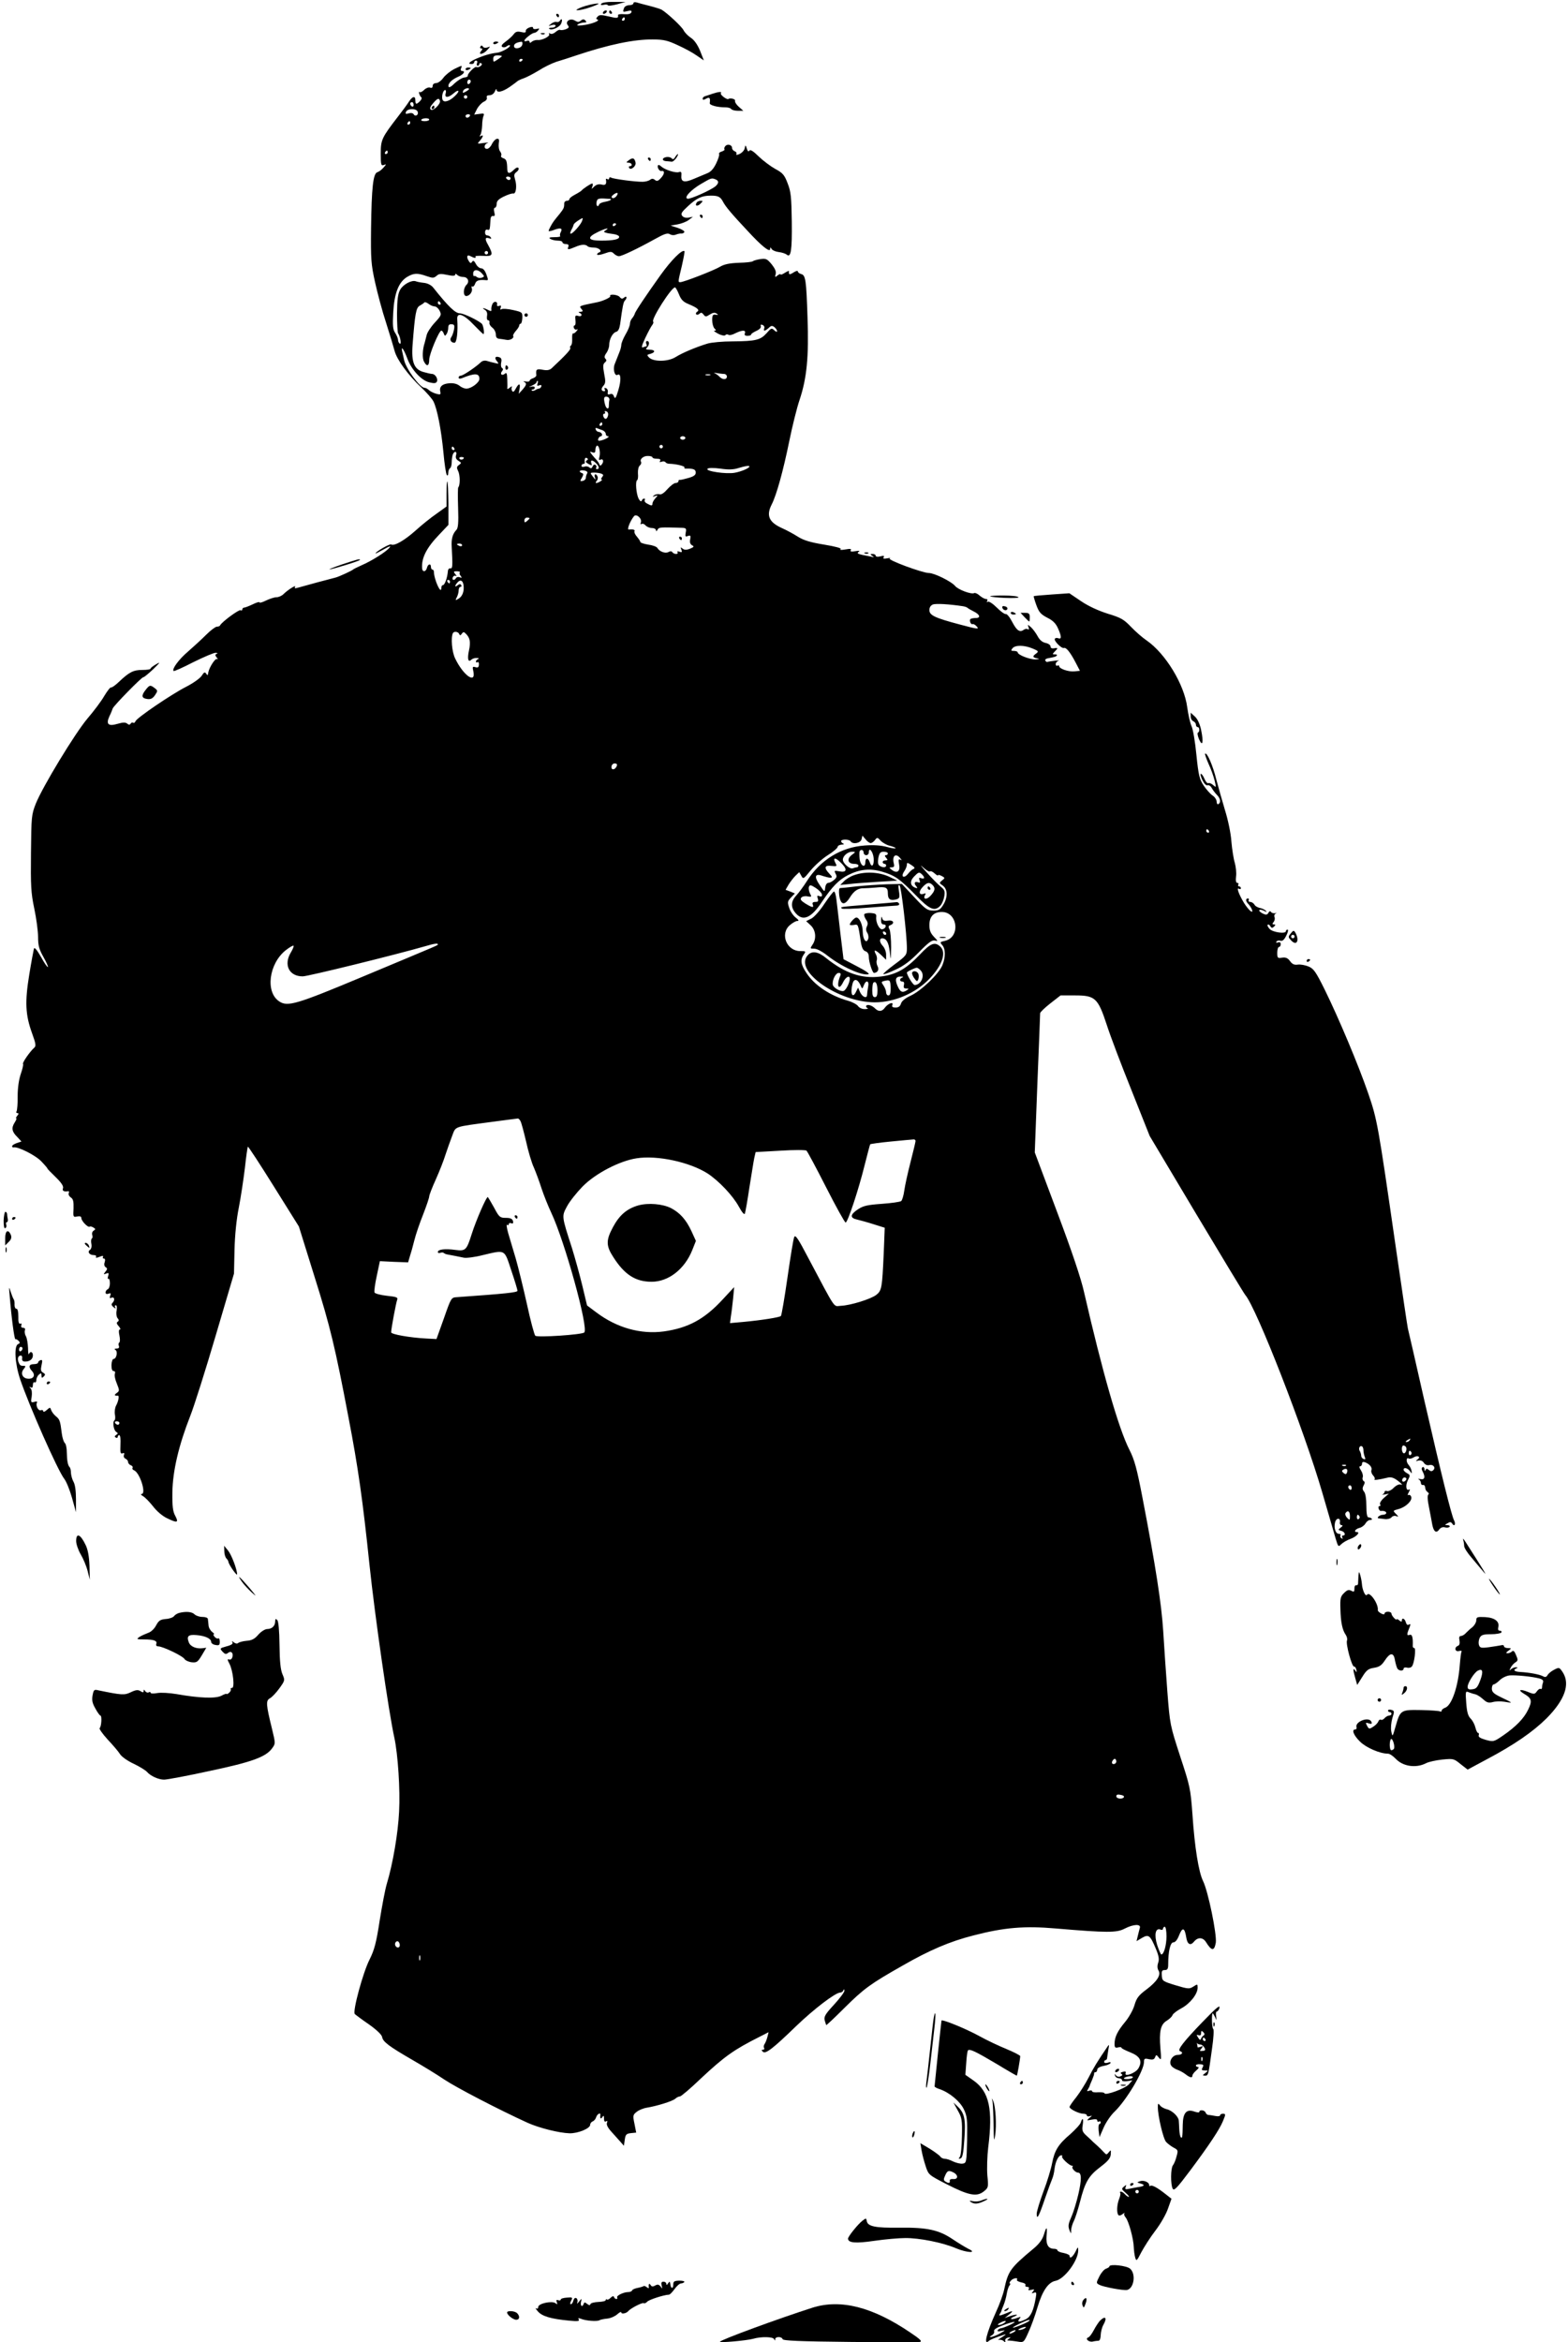<?xml version="1.0" standalone="no"?>
<!DOCTYPE svg PUBLIC "-//W3C//DTD SVG 20010904//EN"
 "http://www.w3.org/TR/2001/REC-SVG-20010904/DTD/svg10.dtd">
<svg version="1.0" xmlns="http://www.w3.org/2000/svg"
 width="906pt" height="1353pt" viewBox="0 0 906 1353"
 preserveAspectRatio="xMidYMid meet">

<g transform="translate(0,1353) scale(0.1,-0.1)"
fill="#000000" stroke="none">
<path d="M3474 13508 c-5 -7 0 -9 14 -6 12 3 22 2 24 -2 2 -5 26 -2 53 5 l50
14 -67 0 c-40 1 -70 -4 -74 -11z"/>
<path d="M3660 13511 c0 -6 -11 -11 -24 -11 -13 0 -27 -7 -30 -16 -9 -24 -8
-25 20 -18 20 5 25 3 22 -7 -3 -9 -17 -13 -42 -11 -20 2 -36 -1 -35 -5 3 -19
-4 -20 -54 -8 -42 10 -55 10 -64 -1 -10 -10 -10 -14 0 -17 17 -7 -41 -28 -88
-33 -28 -3 -36 -1 -25 6 8 5 24 10 35 10 14 0 16 3 7 12 -8 8 -15 8 -26 -1
-11 -10 -19 -9 -34 0 -27 17 -59 -5 -41 -27 9 -11 6 -16 -12 -23 -13 -5 -28
-6 -32 -4 -5 3 -17 -3 -27 -12 -10 -9 -24 -14 -31 -9 -7 4 -10 3 -6 -3 8 -12
-41 -37 -66 -34 -10 1 -25 -3 -33 -9 -9 -9 -14 -9 -14 -2 0 6 -7 9 -15 6 -8
-4 -15 -3 -15 1 0 10 43 44 56 45 6 0 17 6 23 14 10 12 8 13 -8 9 -12 -3 -21
-1 -21 6 0 7 -8 7 -22 2 -13 -5 -22 -14 -20 -21 2 -8 -7 -10 -27 -5 -22 5 -32
2 -43 -13 -7 -10 -28 -29 -46 -42 -22 -16 -28 -26 -20 -31 7 -4 18 -3 25 3 8
6 16 9 19 6 8 -9 -49 -41 -76 -43 -67 -5 -201 -65 -145 -65 8 0 15 5 15 10 0
6 5 10 11 10 6 0 9 -7 5 -15 -3 -8 -1 -15 4 -15 6 0 10 5 10 11 0 5 5 7 11 3
13 -7 -15 -28 -29 -21 -9 4 -53 -40 -49 -51 1 -4 -9 -9 -22 -10 -13 -2 -38
-18 -55 -34 -17 -18 -32 -26 -34 -19 -6 17 18 42 56 58 31 13 44 33 21 33 -6
0 -9 7 -5 15 7 19 8 19 -40 -4 -21 -11 -49 -33 -62 -50 -12 -17 -31 -31 -42
-31 -12 0 -20 -7 -20 -16 0 -10 -5 -14 -15 -10 -9 3 -24 -3 -34 -13 -11 -11
-22 -16 -26 -13 -4 4 -5 0 -3 -8 2 -8 7 -18 12 -22 5 -3 2 -13 -7 -22 -21 -21
-27 -20 -27 4 0 28 -16 25 -37 -7 -10 -16 -38 -54 -63 -86 -94 -122 -100 -134
-100 -214 0 -65 2 -72 18 -66 15 6 15 4 -2 -15 -10 -12 -26 -24 -36 -27 -24
-8 -33 -88 -36 -325 -2 -176 0 -206 23 -310 14 -63 42 -169 64 -235 21 -66 43
-139 49 -162 13 -50 78 -140 154 -211 31 -29 62 -65 70 -80 22 -43 45 -161 58
-294 6 -68 15 -127 20 -132 4 -6 8 -1 8 11 0 12 5 25 10 28 6 3 10 19 10 35 0
15 3 35 6 44 9 23 27 20 19 -4 -4 -13 0 -23 14 -32 18 -11 18 -13 3 -24 -14
-10 -14 -16 -5 -35 12 -23 12 -83 1 -94 -3 -3 -3 -57 -1 -119 3 -86 0 -117
-10 -127 -22 -23 -30 -52 -27 -99 6 -110 5 -125 -7 -123 -7 2 -14 -5 -15 -15
-3 -39 -18 -82 -29 -82 -5 0 -9 -7 -9 -16 0 -44 -42 47 -43 94 0 6 -4 12 -9
12 -4 0 -8 7 -8 15 0 22 -17 18 -23 -5 -6 -25 -27 -26 -28 -2 -4 59 25 117 98
193 l54 57 0 123 c-1 67 -3 125 -6 127 -3 3 -5 -28 -5 -69 l0 -75 -57 -41
c-32 -22 -87 -66 -122 -98 -64 -57 -123 -91 -141 -80 -8 5 -90 -42 -90 -52 0
-2 21 9 48 24 34 19 43 22 32 9 -18 -23 -102 -76 -160 -101 -25 -11 -47 -22
-50 -25 -7 -7 -81 -41 -100 -46 -52 -13 -162 -43 -219 -59 -17 -5 -21 -4 -16
5 9 15 -43 -18 -67 -42 -10 -10 -28 -18 -41 -18 -12 0 -39 -9 -60 -19 -20 -10
-37 -15 -37 -11 0 5 -18 0 -40 -11 -21 -10 -44 -19 -50 -19 -5 0 -10 -5 -10
-11 0 -5 -5 -7 -10 -4 -9 6 -110 -69 -118 -87 -2 -5 -10 -8 -19 -8 -8 0 -36
-21 -62 -47 -27 -27 -74 -70 -105 -97 -52 -44 -94 -101 -83 -112 3 -3 54 20
114 51 61 30 119 55 129 54 11 0 14 -3 6 -6 -10 -4 -10 -8 0 -21 8 -9 8 -13 2
-9 -10 6 -43 -45 -50 -75 -1 -5 -2 -11 -3 -15 -1 -5 -5 -2 -10 6 -7 11 -13 8
-26 -13 -10 -15 -50 -43 -89 -63 -83 -42 -285 -179 -293 -199 -3 -8 -9 -12
-13 -9 -5 3 -12 1 -15 -5 -5 -8 -11 -8 -20 0 -10 8 -24 8 -55 -1 -54 -16 -69
-3 -48 43 9 18 17 38 19 45 5 16 169 183 177 181 4 -1 29 20 57 46 41 40 44
45 17 29 -17 -10 -32 -21 -32 -25 0 -5 -21 -8 -48 -8 -51 0 -75 -12 -135 -69
-21 -20 -41 -34 -45 -32 -4 3 -22 -20 -40 -50 -17 -30 -61 -88 -97 -130 -73
-87 -258 -392 -298 -491 -25 -64 -26 -74 -28 -285 -2 -191 0 -231 19 -321 12
-57 22 -131 22 -164 0 -50 6 -72 31 -116 17 -30 28 -56 26 -58 -3 -3 -21 23
-40 58 -23 40 -37 58 -41 48 -2 -8 -15 -76 -27 -150 -26 -159 -22 -233 16
-338 23 -63 24 -75 12 -85 -23 -20 -70 -87 -64 -93 3 -3 -3 -29 -13 -58 -11
-32 -18 -81 -18 -128 1 -42 -3 -81 -6 -87 -4 -6 -2 -11 5 -11 8 0 8 -4 -1 -15
-7 -8 -10 -15 -6 -15 4 0 -1 -11 -9 -24 -20 -31 -17 -53 15 -84 l24 -26 -27
-9 c-15 -5 -27 -13 -27 -18 0 -5 3 -8 8 -7 24 7 131 -47 163 -83 20 -21 35
-39 33 -39 -2 0 19 -22 47 -49 34 -33 47 -53 43 -65 -6 -15 5 -21 30 -17 5 1
6 -4 3 -12 -3 -7 3 -18 12 -24 14 -9 17 -23 16 -63 -3 -50 -2 -52 21 -47 16 3
24 0 24 -9 0 -17 38 -56 48 -50 5 3 14 0 22 -5 13 -8 13 -10 1 -18 -8 -5 -11
-16 -8 -25 3 -8 2 -18 -2 -20 -5 -3 -6 -17 -3 -32 3 -15 -1 -29 -8 -34 -17
-11 -3 -30 21 -30 11 0 17 -4 14 -10 -4 -7 3 -7 20 0 17 7 24 7 20 0 -3 -6 -1
-10 5 -10 7 0 9 -8 5 -21 -5 -13 -2 -25 6 -29 10 -7 10 -12 -2 -26 -12 -16
-12 -17 4 -11 15 6 17 3 12 -14 -4 -12 -3 -19 1 -16 5 3 9 -9 9 -26 0 -17 -6
-32 -12 -34 -7 -3 -13 -11 -13 -19 0 -8 6 -11 17 -7 13 5 15 2 10 -11 -5 -14
-3 -17 8 -12 17 6 20 -15 5 -30 -8 -8 -6 -15 6 -25 12 -9 15 -10 10 -1 -4 6
-3 12 3 12 6 0 8 -12 5 -30 -4 -17 -1 -36 5 -44 9 -10 9 -16 1 -21 -8 -5 -6
-13 6 -26 9 -10 12 -19 7 -19 -7 0 -8 -12 -3 -35 4 -19 4 -37 -1 -40 -4 -3 -6
-12 -2 -20 3 -10 -1 -15 -13 -15 -13 0 -15 -3 -7 -8 15 -9 6 -52 -11 -52 -6 0
-11 -16 -12 -35 0 -22 4 -35 12 -35 8 0 11 -6 8 -15 -4 -8 1 -34 11 -57 16
-40 16 -43 -1 -55 -16 -11 -13 -17 7 -15 9 1 4 -31 -10 -57 -7 -13 -10 -36 -7
-52 3 -15 2 -30 -2 -33 -13 -8 -6 -57 9 -67 12 -8 12 -10 0 -18 -9 -6 -10 -11
-2 -15 6 -4 11 -2 11 3 0 6 4 11 9 11 6 0 9 -25 7 -55 -2 -45 0 -55 12 -50 10
4 12 0 8 -10 -3 -9 1 -18 9 -21 8 -4 15 -12 15 -19 0 -7 7 -16 16 -19 8 -3 13
-10 10 -15 -3 -5 0 -11 8 -14 34 -13 73 -137 44 -137 -7 -1 -3 -6 9 -13 12 -7
37 -33 57 -58 20 -27 54 -56 79 -68 61 -30 71 -28 50 12 -14 25 -18 53 -17
137 2 124 37 272 103 440 23 58 89 267 147 464 l106 359 3 136 c2 85 11 177
25 246 12 61 27 163 35 228 7 65 15 120 17 123 3 2 70 -101 150 -229 l145
-232 91 -292 c90 -286 119 -407 196 -813 55 -285 82 -475 121 -850 31 -295
111 -851 144 -1000 20 -94 34 -297 27 -425 -6 -125 -36 -301 -71 -417 -9 -29
-27 -124 -41 -211 -20 -131 -31 -171 -59 -227 -38 -75 -99 -300 -85 -314 4 -4
41 -32 82 -60 45 -32 74 -60 76 -73 4 -27 40 -54 173 -131 59 -34 143 -85 187
-115 71 -47 311 -172 482 -250 65 -29 179 -58 241 -60 49 -1 119 28 119 49 0
8 7 17 15 20 8 3 17 14 20 25 6 18 26 28 24 12 -3 -20 2 -26 11 -13 8 12 10
10 10 -8 0 -15 4 -21 12 -16 8 5 9 2 5 -9 -4 -10 5 -28 24 -49 16 -18 39 -44
52 -58 l22 -25 5 35 c4 30 9 35 36 38 l30 3 -10 51 c-10 47 -9 52 13 69 12 10
39 21 59 24 60 10 146 37 163 51 8 8 21 14 28 14 6 0 61 46 120 103 138 129
192 167 339 241 l53 27 -7 -28 c-4 -15 -11 -33 -16 -40 -5 -7 -7 -17 -3 -23 3
-5 1 -10 -6 -10 -10 0 -10 -3 -1 -12 15 -15 59 19 192 148 102 98 227 194 255
194 7 0 16 6 18 13 4 8 6 7 6 -3 0 -8 -27 -44 -60 -80 -50 -54 -59 -69 -54
-90 4 -14 8 -26 9 -28 2 -1 50 44 107 101 111 110 148 137 333 242 155 89 273
140 411 175 177 46 295 56 477 40 295 -25 350 -25 396 -1 52 27 96 28 88 4 -3
-10 -8 -31 -12 -47 l-7 -29 32 19 c38 22 47 15 80 -64 17 -41 20 -60 13 -80
-6 -18 -5 -33 2 -45 16 -25 -9 -64 -72 -111 -43 -32 -55 -48 -67 -89 -8 -28
-33 -72 -55 -98 -43 -52 -60 -86 -60 -126 0 -20 4 -24 20 -20 11 3 20 2 20 -2
0 -4 23 -15 50 -26 58 -23 73 -51 47 -94 -17 -27 -83 -51 -73 -26 3 9 -2 11
-16 7 -13 -3 -16 -7 -8 -12 8 -5 6 -9 -6 -14 -10 -4 -21 -1 -26 6 -7 10 -9 9
-5 -2 2 -8 12 -15 23 -15 10 -1 18 -6 17 -11 -1 -6 11 -8 29 -6 l31 5 -21 -24
c-23 -24 -135 -65 -140 -51 -1 5 -18 7 -37 6 -19 -2 -35 1 -35 6 0 5 -7 6 -17
3 -12 -5 -14 -3 -7 8 5 8 9 16 10 19 0 3 7 19 14 35 7 17 13 33 12 38 -1 4 2
7 8 7 5 0 10 7 10 15 0 8 14 17 35 21 19 3 38 11 41 16 4 6 -2 8 -15 3 -12 -4
-21 -2 -21 4 0 6 4 11 8 11 5 0 9 6 9 13 1 6 4 28 7 47 6 31 5 33 -6 16 -57
-84 -80 -121 -108 -177 -18 -35 -50 -86 -71 -113 -22 -27 -39 -52 -39 -57 0
-12 55 -39 80 -39 11 0 20 -4 20 -10 0 -5 8 -7 18 -4 14 5 14 3 -3 -10 -18
-16 -18 -16 13 -10 22 4 32 3 32 -5 0 -7 4 -9 10 -6 6 3 10 1 10 -4 0 -6 -4
-11 -8 -11 -4 0 -6 -17 -4 -37 l5 -38 24 55 c13 30 41 71 62 91 70 67 170 236
171 287 0 21 4 23 29 17 21 -4 30 -2 35 11 6 16 8 16 22 -2 14 -17 15 -13 9
53 -8 99 1 139 36 160 16 10 31 24 34 33 3 8 26 26 51 39 50 27 94 82 94 119
0 22 -1 22 -24 7 -23 -15 -30 -15 -103 7 -75 23 -78 25 -80 56 -2 26 1 32 17
32 16 0 20 7 20 34 0 74 12 126 30 126 11 0 23 15 33 41 19 48 32 45 41 -11 6
-41 24 -52 45 -26 22 27 51 26 69 -2 33 -53 48 -54 57 -4 7 46 -44 297 -74
357 -25 52 -48 191 -61 385 -11 149 -14 162 -71 335 -58 179 -59 181 -74 375
-8 107 -19 265 -24 350 -10 155 -43 371 -120 770 -32 167 -46 218 -75 275 -63
123 -157 453 -262 910 -17 78 -72 241 -156 464 l-129 344 15 396 c9 218 16
401 16 408 0 6 27 32 59 57 l59 46 84 0 c116 0 132 -15 183 -170 20 -63 85
-234 143 -378 l105 -264 269 -451 c149 -249 276 -459 283 -467 65 -75 340
-780 445 -1141 34 -118 69 -237 77 -265 15 -50 16 -51 33 -34 10 10 34 24 54
31 33 12 58 39 36 39 -20 0 -9 18 15 24 13 3 29 15 35 26 6 11 18 20 27 20 9
0 13 3 9 7 -4 5 -13 8 -19 8 -8 0 -12 23 -12 66 0 40 -5 72 -13 82 -10 12 -11
21 -3 36 8 14 8 22 0 26 -6 4 -8 14 -5 22 3 8 -1 25 -10 39 -10 15 -12 24 -5
24 6 0 11 7 11 15 0 10 6 12 18 8 27 -11 42 -30 36 -46 -3 -8 2 -21 10 -30 8
-8 12 -18 8 -22 -7 -7 25 -3 78 10 18 4 35 -1 60 -21 19 -15 27 -24 16 -20
-12 4 -26 -2 -43 -18 -13 -14 -31 -22 -39 -19 -8 3 -14 0 -14 -5 0 -6 -6 -12
-12 -15 -7 -2 -2 -2 12 0 l25 5 -29 -25 c-16 -14 -25 -30 -22 -36 4 -6 3 -11
-3 -11 -6 0 -8 -7 -5 -15 3 -8 9 -14 12 -13 18 2 32 -3 32 -12 0 -5 -9 -10
-19 -10 -19 0 -41 -19 -24 -21 4 0 20 -2 35 -4 15 -2 32 3 38 10 6 8 19 11 28
7 14 -5 14 -3 -2 13 -19 19 -18 19 15 28 42 11 81 49 73 71 -3 9 -11 13 -16
10 -6 -4 -5 4 2 16 7 12 8 20 2 16 -18 -11 -22 25 -7 54 14 27 14 30 -5 40
-11 6 -20 15 -20 20 0 16 22 11 36 -7 12 -17 13 -17 10 0 -1 10 -9 26 -17 35
-16 18 -14 46 1 37 5 -3 18 0 29 7 23 14 43 2 21 -13 -12 -9 -11 -10 6 -6 13
3 25 -2 32 -14 7 -10 19 -15 30 -12 23 6 39 -14 24 -29 -8 -8 -15 -8 -26 1
-11 9 -15 9 -19 -1 -3 -8 -6 -6 -6 5 -1 10 -6 15 -11 12 -7 -4 -7 -12 0 -25
17 -32 12 -49 -12 -44 -13 2 -17 2 -10 -2 6 -3 12 -12 12 -20 0 -8 5 -13 12
-12 7 2 12 -5 13 -15 0 -10 6 -21 14 -26 7 -5 9 -11 4 -14 -6 -4 -5 -32 4 -74
7 -37 16 -83 19 -101 8 -40 23 -51 40 -27 8 11 21 16 34 12 11 -3 23 -1 26 4
3 5 -3 9 -13 9 -17 1 -17 1 1 11 14 9 20 8 27 -2 12 -20 22 -4 11 18 -15 28
-73 262 -172 693 -49 217 -92 404 -95 415 -3 11 -34 223 -70 470 -103 713
-107 737 -160 891 -56 162 -168 429 -251 598 -51 103 -64 121 -93 133 -19 8
-47 13 -62 11 -20 -3 -32 2 -45 20 -13 18 -25 23 -46 20 -26 -4 -28 -2 -28 29
0 18 5 33 10 33 6 0 10 7 10 16 0 10 -5 14 -16 10 -9 -3 -12 -2 -9 5 4 5 14 8
23 5 12 -4 22 5 34 29 10 19 13 35 8 35 -6 0 -10 -4 -10 -9 0 -17 -74 -7 -93
12 -10 10 -16 22 -12 25 3 4 10 0 15 -8 7 -12 12 -12 22 -2 9 9 9 12 -1 12
-10 0 -11 3 -2 14 6 7 9 20 5 29 -3 8 0 17 8 20 7 2 5 3 -4 2 -10 -2 -21 2
-24 7 -4 7 -10 5 -15 -5 -7 -12 -14 -13 -33 -4 -13 7 -22 15 -20 19 3 5 15 3
27 -3 17 -9 19 -9 11 0 -6 6 -21 14 -34 16 -13 3 -28 11 -32 20 -5 8 -16 15
-24 15 -8 0 -12 5 -9 10 3 6 1 10 -4 10 -15 0 -14 -16 2 -32 7 -7 16 -21 20
-30 12 -32 -17 -8 -45 36 -31 52 -45 92 -29 82 6 -4 11 -2 11 3 0 6 -5 11 -11
11 -5 0 -7 5 -4 10 3 6 1 10 -6 10 -7 0 -10 13 -7 37 3 21 -1 56 -7 78 -7 22
-16 78 -20 125 -3 47 -20 126 -36 177 -15 50 -38 131 -51 180 -20 81 -54 160
-65 149 -2 -2 7 -28 20 -58 14 -29 29 -72 35 -96 10 -42 10 -43 -8 -27 -10 9
-23 14 -28 11 -5 -3 -15 8 -22 24 -7 17 -16 30 -21 30 -5 0 -1 -16 8 -35 10
-21 22 -34 30 -31 7 3 18 -4 24 -15 6 -11 19 -29 30 -40 21 -21 25 -44 9 -54
-5 -3 -10 3 -10 14 0 11 -11 28 -24 36 -13 9 -36 35 -51 57 -24 36 -30 59 -42
177 -7 75 -20 150 -28 166 -8 17 -19 66 -25 109 -17 133 -126 311 -234 386
-24 16 -64 51 -91 79 -41 43 -58 53 -134 76 -54 17 -111 43 -154 72 l-68 46
-102 -7 c-56 -4 -103 -8 -104 -10 -1 -1 5 -24 15 -51 15 -41 25 -53 63 -73 33
-16 50 -34 62 -61 21 -47 22 -65 2 -58 -8 4 -17 2 -20 -3 -7 -11 38 -57 52
-53 13 5 36 -23 67 -82 l26 -50 -31 -3 c-34 -4 -89 15 -89 30 0 5 -4 6 -10 3
-5 -3 -10 1 -10 9 0 8 8 17 18 20 14 4 -51 -3 -68 -8 -3 0 -7 3 -10 8 -3 5 3
11 13 13 41 8 47 9 53 16 4 4 0 7 -10 7 -16 0 -16 1 -2 16 21 20 20 24 -4 19
-13 -2 -20 2 -20 11 0 8 -13 17 -28 20 -19 4 -35 17 -47 40 -10 18 -27 41 -38
51 -20 17 -20 17 -14 0 4 -11 3 -16 -4 -12 -5 4 -15 3 -22 -2 -24 -18 -41 -7
-67 42 -14 28 -31 49 -38 48 -7 -2 -30 15 -52 37 -23 23 -46 38 -52 34 -7 -4
-8 -3 -4 4 4 7 1 12 -7 12 -8 0 -24 9 -37 20 -12 11 -26 17 -31 14 -16 -9 -94
20 -111 42 -21 25 -119 74 -151 74 -36 0 -242 76 -226 84 8 3 1 4 -14 1 -21
-4 -27 -2 -21 6 5 9 0 10 -20 5 -15 -4 -26 -2 -26 4 0 5 -8 10 -17 10 -16 0
-16 -2 -3 -11 12 -8 11 -9 -5 -5 -11 2 -35 8 -54 11 -26 6 -30 10 -20 17 10 7
4 8 -19 4 -23 -4 -31 -2 -26 6 5 8 -4 9 -32 4 -22 -4 -34 -3 -27 2 8 5 -29 15
-95 26 -80 13 -119 25 -152 46 -25 16 -66 38 -91 49 -76 34 -93 73 -60 137 28
55 66 192 102 368 17 83 43 189 59 236 42 125 54 250 46 475 -7 217 -11 246
-37 252 -11 3 -19 10 -19 15 0 6 -11 3 -25 -6 -23 -15 -29 -13 -26 7 1 4 -10
0 -24 -9 -14 -9 -25 -13 -25 -9 0 4 -8 1 -17 -6 -15 -12 -16 -12 -11 8 4 14
-4 32 -23 56 -27 32 -33 35 -67 30 -20 -3 -39 -9 -42 -12 -3 -4 -39 -8 -80 -9
-53 -2 -84 -8 -108 -22 -36 -22 -212 -90 -231 -90 -14 0 -14 -1 9 95 10 44 17
82 15 84 -13 12 -76 -51 -139 -139 -80 -112 -146 -210 -148 -222 -2 -7 -9 -19
-15 -26 -7 -7 -13 -22 -13 -32 0 -10 -11 -38 -25 -61 -14 -24 -25 -52 -25 -61
0 -9 -5 -29 -12 -45 -6 -15 -12 -30 -13 -33 -1 -3 -7 -18 -13 -33 -12 -29 0
-73 17 -62 19 11 21 -32 4 -88 -14 -47 -19 -54 -25 -38 -5 14 -13 19 -23 14
-12 -4 -16 -1 -13 12 2 10 -3 20 -11 23 -8 3 -11 0 -7 -7 4 -6 3 -11 -2 -11
-18 0 -21 14 -6 31 13 14 14 26 5 70 -8 43 -7 56 4 65 10 8 11 14 3 22 -7 7
-6 17 6 33 9 13 16 33 16 46 0 33 20 71 40 76 12 3 19 18 23 43 14 104 19 130
28 138 14 15 11 30 -5 17 -10 -9 -16 -8 -26 4 -12 14 -63 18 -54 4 4 -7 -44
-29 -76 -35 -108 -22 -105 -21 -90 -39 10 -12 9 -15 -6 -16 -11 0 -14 -3 -6
-6 20 -8 14 -25 -7 -18 -17 5 -19 2 -16 -25 2 -16 0 -30 -5 -30 -5 0 -7 -7 -4
-15 4 -8 11 -12 18 -8 6 4 5 -1 -3 -10 -7 -9 -16 -15 -20 -13 -3 2 -6 -11 -5
-30 1 -19 -2 -37 -7 -40 -5 -3 -7 -9 -4 -14 5 -8 -25 -40 -107 -117 -12 -11
-27 -14 -52 -9 -36 7 -41 2 -37 -31 1 -6 -8 -14 -19 -18 -11 -3 -20 -10 -20
-15 0 -4 -10 -6 -22 -4 -13 2 -17 2 -10 -2 17 -8 15 -17 -9 -45 l-22 -24 5 28
c6 34 -4 35 -22 2 -9 -18 -16 -22 -21 -13 -4 7 -5 17 -1 23 3 5 -2 4 -12 -4
-9 -8 -16 -10 -15 -5 1 5 1 29 0 53 -1 35 -4 41 -14 32 -17 -14 -30 -2 -16 15
7 8 7 14 -1 19 -5 3 -7 17 -4 31 4 17 1 26 -10 30 -24 9 -31 -3 -15 -22 13
-16 12 -17 -11 -11 -14 3 -34 8 -46 12 -12 4 -27 1 -35 -7 -29 -28 -103 -78
-116 -78 -7 0 -13 -5 -13 -11 0 -7 7 -8 18 -4 76 31 102 30 102 -4 0 -20 -44
-54 -73 -56 -10 -1 -29 6 -41 16 -15 12 -36 17 -60 15 -41 -3 -59 -20 -52 -49
4 -16 0 -18 -22 -12 -15 4 -34 13 -43 21 -8 8 -20 14 -26 14 -27 0 -107 110
-118 160 -2 8 -6 29 -10 45 -11 44 8 20 29 -37 24 -65 82 -127 128 -137 29 -7
38 -5 43 6 6 17 -11 43 -29 43 -6 0 -28 5 -49 11 -54 15 -71 57 -63 158 14
181 20 213 41 225 11 6 23 14 26 18 3 5 14 1 25 -7 10 -8 26 -15 35 -15 9 0
22 -11 29 -25 12 -23 10 -28 -28 -69 -23 -25 -44 -57 -47 -73 -4 -15 -9 -35
-11 -43 -13 -38 -15 -90 -4 -109 16 -31 30 -26 30 11 0 32 57 168 70 168 5 0
11 -8 14 -17 6 -15 8 -15 16 -3 6 8 10 25 10 37 0 15 6 21 19 20 16 -1 19 -6
14 -32 -3 -16 -10 -35 -15 -42 -12 -15 -2 -33 18 -33 13 0 21 61 16 138 -2 40
38 27 94 -33 29 -30 55 -55 57 -55 8 0 0 51 -9 60 -22 20 -105 60 -126 60 -27
0 -66 37 -155 149 -11 14 -33 25 -53 27 -19 2 -40 6 -47 9 -24 9 -74 -18 -91
-49 -13 -23 -17 -57 -18 -136 0 -58 3 -109 6 -115 13 -19 21 -67 10 -60 -5 3
-10 13 -10 21 0 8 -7 26 -16 40 -14 20 -16 42 -12 117 6 112 31 177 80 207 39
23 59 24 113 5 35 -12 41 -12 57 1 13 13 25 14 62 6 32 -7 46 -6 46 1 0 7 4 7
12 -1 7 -7 22 -12 34 -12 28 0 39 -27 19 -46 -19 -19 -20 -64 -1 -64 20 0 39
27 32 45 -3 9 -2 13 3 10 5 -3 12 4 16 15 6 19 21 25 58 22 20 -2 20 -3 6 37
-7 18 -18 31 -28 31 -10 0 -24 11 -31 25 -10 19 -16 22 -22 13 -6 -10 -10 -10
-18 2 -17 26 -12 42 9 30 23 -12 34 -13 28 -2 -3 4 17 5 44 4 57 -4 61 5 30
62 -21 36 -19 48 7 39 10 -4 13 -2 8 5 -4 7 -13 12 -21 12 -8 0 -13 9 -12 19
0 11 6 17 14 14 13 -5 14 1 17 57 1 16 6 24 15 22 10 -2 12 4 7 23 -4 14 -2
25 4 25 5 0 10 10 10 23 0 16 11 27 42 42 23 11 47 19 54 17 16 -3 22 45 10
82 -7 23 -6 32 8 42 10 7 15 17 12 23 -4 6 -14 3 -26 -9 -26 -26 -38 -25 -39
3 -1 46 -5 57 -23 63 -10 3 -16 10 -12 15 3 6 0 16 -6 24 -7 8 -10 29 -8 45 4
24 1 30 -11 28 -9 -2 -22 -16 -29 -31 -7 -15 -20 -27 -28 -27 -20 0 -18 27 4
34 9 3 -1 3 -23 0 -39 -6 -39 -5 -22 13 19 22 23 38 5 27 -8 -5 -8 -3 -2 7 5
8 9 32 10 54 0 22 4 47 8 56 6 13 1 15 -23 11 l-31 -4 16 32 c9 17 27 36 39
42 14 6 21 16 18 24 -3 9 2 14 16 14 13 0 25 9 31 23 5 12 9 16 9 10 1 -21 32
-15 75 14 23 16 43 31 46 34 3 3 19 11 37 17 17 6 55 26 85 44 29 19 76 42
103 51 28 8 79 25 115 37 189 63 334 93 441 92 64 0 87 -6 145 -33 38 -17 88
-44 110 -60 l41 -28 -22 56 c-15 36 -34 62 -52 74 -16 10 -36 30 -43 44 -12
23 -94 99 -127 119 -7 4 -39 14 -70 22 -32 8 -66 17 -75 20 -10 3 -18 1 -18
-5z m-50 -91 c0 -5 -5 -10 -11 -10 -5 0 -7 5 -4 10 3 6 8 10 11 10 2 0 4 -4 4
-10z m-592 -147 c-4 -23 -48 -31 -48 -9 0 13 14 21 43 25 5 0 7 -7 5 -16z
m-118 -67 c0 -2 -11 -11 -25 -20 -24 -16 -25 -16 -25 4 0 15 7 20 25 20 14 0
25 -2 25 -4z m120 -20 c0 -3 -4 -8 -10 -11 -5 -3 -10 -1 -10 4 0 6 5 11 10 11
6 0 10 -2 10 -4z m-300 -125 c0 -6 -4 -13 -10 -16 -5 -3 -10 1 -10 9 0 9 5 16
10 16 6 0 10 -4 10 -9z m-10 -46 c0 -2 -9 -9 -20 -15 -16 -9 -18 -8 -14 5 5
13 34 22 34 10z m-135 -25 c-8 -26 15 -26 45 0 32 28 40 15 9 -14 -31 -31 -65
-41 -72 -22 -7 18 3 56 15 56 5 0 6 -9 3 -20z m125 -20 c0 -5 -4 -10 -10 -10
-5 0 -10 5 -10 10 0 6 5 10 10 10 6 0 10 -4 10 -10z m-158 -22 c6 -18 -41 -63
-53 -51 -7 7 -3 18 13 36 25 29 34 33 40 15z m-152 -24 c0 -8 -4 -12 -10 -9
-5 3 -10 10 -10 16 0 5 5 9 10 9 6 0 10 -7 10 -16z m23 -39 c8 -18 -13 -32
-23 -15 -4 7 -16 9 -29 5 -16 -5 -20 -3 -15 9 8 20 60 21 67 1z m302 -25 c-3
-5 -10 -10 -16 -10 -5 0 -9 5 -9 10 0 6 7 10 16 10 8 0 12 -4 9 -10z m-235
-21 c0 -5 -12 -9 -26 -9 -14 0 -23 4 -20 8 7 11 46 12 46 1z m-110 -19 c0 -5
-5 -10 -11 -10 -5 0 -7 5 -4 10 3 6 8 10 11 10 2 0 4 -4 4 -10z m-130 -170 c0
-5 -5 -10 -11 -10 -5 0 -7 5 -4 10 3 6 8 10 11 10 2 0 4 -4 4 -10z m710 -150
c0 -5 -4 -10 -9 -10 -6 0 -13 5 -16 10 -3 6 1 10 9 10 9 0 16 -4 16 -10z
m-130 -430 c0 -5 -4 -10 -10 -10 -5 0 -10 5 -10 10 0 6 5 10 10 10 6 0 10 -4
10 -10z m-36 -119 c16 -17 16 -19 0 -25 -9 -3 -22 -2 -29 4 -6 5 -14 8 -16 5
-3 -2 -5 5 -5 15 0 25 28 26 50 1z m1139 -121 c12 -31 25 -44 54 -56 53 -22
68 -35 51 -45 -7 -4 -9 -11 -5 -15 4 -4 13 -2 19 4 8 8 14 7 23 -5 11 -14 14
-14 36 0 17 11 29 13 39 6 12 -8 11 -9 -5 -7 -16 3 -20 -3 -20 -31 0 -19 6
-41 13 -48 11 -11 11 -13 0 -13 -7 0 3 -8 22 -18 19 -10 38 -13 41 -8 4 5 12
6 18 2 6 -4 24 0 40 9 39 19 62 20 55 0 -4 -10 0 -15 15 -15 12 0 21 3 21 8 0
4 14 13 31 21 18 8 28 19 25 27 -3 8 0 11 10 7 8 -3 13 -12 10 -19 -7 -19 3
-18 26 2 14 14 20 14 33 4 8 -7 15 -17 15 -23 0 -6 -7 -4 -16 5 -15 15 -19 13
-45 -17 -35 -39 -62 -46 -197 -47 -57 0 -122 -6 -145 -13 -68 -21 -144 -53
-184 -78 -44 -27 -126 -28 -153 -2 -13 14 -13 16 8 21 31 9 28 24 -5 24 -21 0
-24 3 -15 12 15 15 16 38 1 38 -6 0 -9 -7 -5 -15 3 -8 4 -15 2 -15 -3 0 -12
-3 -20 -6 -12 -5 -9 8 13 55 16 34 34 67 40 74 6 8 8 16 5 19 -13 13 105 198
126 198 4 0 14 -18 23 -40z m-1378 -50 c3 -5 1 -10 -4 -10 -6 0 -11 5 -11 10
0 6 2 10 4 10 3 0 8 -4 11 -10z m1638 -410 c9 0 17 -7 17 -15 0 -19 -24 -20
-42 -2 -7 8 -20 17 -28 21 -8 3 -4 4 10 1 14 -2 33 -5 43 -5z m-80 -7 c-7 -2
-19 -2 -25 0 -7 3 -2 5 12 5 14 0 19 -2 13 -5z m-997 -49 c-5 -12 -2 -15 10
-10 10 4 14 1 12 -6 -3 -7 -9 -13 -14 -13 -5 0 -15 -4 -22 -9 -7 -4 -16 -5
-19 -2 -4 3 -1 6 5 6 7 0 12 5 12 11 0 6 -10 8 -22 5 -16 -4 -14 -2 5 6 15 7
27 15 27 20 0 4 3 8 6 8 3 0 3 -7 0 -16z m415 -95 c-2 -8 -3 -22 -3 -31 1 -26
-15 -22 -22 5 -10 37 -7 49 12 45 9 -2 15 -11 13 -19z m-8 -90 c-6 -23 -19
-25 -27 -4 -3 8 -1 15 5 15 6 0 7 4 4 10 -3 5 0 7 8 4 9 -3 13 -13 10 -25z
m-33 -49 c0 -5 -5 -10 -11 -10 -5 0 -7 5 -4 10 3 6 8 10 11 10 2 0 4 -4 4 -10z
m3 -36 c9 -4 17 -13 17 -20 0 -8 6 -14 13 -14 16 -1 -18 -20 -43 -25 -13 -3
-17 1 -13 11 3 8 10 14 15 14 5 0 8 6 6 13 -3 6 -11 12 -18 12 -7 0 -15 6 -18
14 -3 9 0 11 9 7 8 -3 22 -9 32 -12z m477 -44 c0 -5 -7 -10 -15 -10 -8 0 -15
5 -15 10 0 6 7 10 15 10 8 0 15 -4 15 -10z m-496 -107 c-5 -17 -3 -24 4 -19
15 9 23 -7 11 -24 -8 -12 -12 -12 -16 -2 -2 7 -10 18 -16 25 -7 7 -19 21 -27
31 -14 18 -13 19 3 13 12 -5 17 -1 17 12 0 10 3 21 7 25 12 11 24 -33 17 -61z
m366 57 c0 -5 -4 -10 -10 -10 -5 0 -10 5 -10 10 0 6 5 10 10 10 6 0 10 -4 10
-10z m-1205 -10 c3 -5 1 -10 -4 -10 -6 0 -11 5 -11 10 0 6 2 10 4 10 3 0 8 -4
11 -10z m1145 -52 c0 -5 12 -8 26 -8 17 0 23 -4 18 -12 -5 -8 -2 -9 9 -5 9 3
19 2 22 -3 3 -5 13 -9 23 -9 40 -1 91 -14 87 -21 -3 -4 1 -8 8 -7 43 1 57 -4
57 -23 0 -14 -11 -22 -42 -31 -24 -7 -46 -12 -50 -11 -5 1 -8 -2 -8 -8 0 -5
-7 -10 -16 -10 -9 0 -30 -16 -47 -35 -19 -22 -36 -34 -46 -30 -9 2 -23 0 -31
-6 -12 -9 -11 -10 4 -5 19 7 19 6 3 -12 -9 -10 -17 -24 -17 -30 0 -15 -6 -15
-31 -1 -11 5 -17 14 -14 20 4 5 2 9 -4 9 -5 0 -11 -6 -13 -12 -3 -8 -10 -3
-18 11 -14 28 -20 100 -9 107 5 2 7 20 5 40 -1 19 3 39 11 45 7 6 10 15 7 21
-10 15 15 36 41 34 14 0 25 -4 25 -8z m-1090 -2 c0 -11 -19 -15 -25 -6 -3 5 1
10 9 10 9 0 16 -2 16 -4z m710 -16 c-9 -6 -6 -11 10 -20 20 -11 22 -10 17 4
-8 20 7 21 27 0 18 -18 21 -34 5 -34 -5 0 -8 4 -4 9 3 5 1 12 -5 16 -6 3 -13
-1 -16 -10 -5 -11 -10 -13 -19 -5 -7 6 -20 8 -29 4 -9 -3 -16 -1 -16 5 0 6 5
11 10 11 6 0 9 3 9 8 -3 20 2 32 12 26 8 -5 8 -9 -1 -14z m940 -35 c0 -9 -46
-29 -85 -36 -48 -9 -171 9 -157 23 6 6 34 6 74 1 45 -7 77 -6 104 3 43 13 64
16 64 9z m-937 -39 c-4 -6 -8 -18 -8 -26 0 -8 -8 -16 -18 -18 -16 -3 -17 -1
-5 18 10 18 10 24 1 27 -23 8 -14 20 12 15 15 -2 22 -9 18 -16z m81 -2 c13 -5
14 -9 5 -20 -6 -8 -8 -14 -3 -14 12 0 -18 -20 -30 -20 -6 0 -5 5 1 11 6 6 9
18 6 25 -8 21 -23 17 -16 -3 7 -19 5 -18 -16 10 -12 15 -11 17 12 17 14 0 33
-3 41 -6z m229 -282 c-4 -9 -2 -13 4 -9 6 4 16 0 23 -8 7 -8 23 -15 36 -15 13
0 24 -6 24 -12 1 -9 4 -8 9 2 9 15 16 15 142 11 23 -1 26 -4 21 -28 -4 -22 -2
-25 13 -19 14 5 17 2 13 -19 -4 -17 0 -29 11 -35 13 -7 11 -10 -13 -20 -21 -8
-32 -7 -42 1 -12 10 -13 8 -7 -6 5 -15 3 -17 -11 -12 -10 4 -15 3 -11 -3 3 -6
-1 -10 -9 -10 -8 0 -18 5 -21 10 -4 7 -12 7 -23 1 -18 -10 -52 3 -64 24 -4 7
-28 16 -53 19 -25 4 -45 11 -45 15 0 4 -9 18 -20 31 -11 12 -17 27 -14 31 5 9
-9 13 -33 10 -12 -2 7 48 30 77 14 17 48 -14 40 -36z m-643 24 c0 -2 -7 -9
-15 -16 -12 -10 -15 -10 -15 4 0 9 7 16 15 16 8 0 15 -2 15 -4z m-390 -156 c0
-5 -7 -7 -15 -4 -8 4 -15 8 -15 10 0 2 7 4 15 4 8 0 15 -4 15 -10z m-13 -157
c-4 -3 -2 -12 5 -20 8 -11 7 -12 -5 -8 -8 4 -18 2 -22 -4 -10 -17 -25 -13 -19
4 4 8 11 12 18 8 6 -4 5 1 -3 10 -12 15 -11 17 9 17 13 0 20 -3 17 -7z m-57
-53 c0 -5 -2 -10 -4 -10 -3 0 -8 5 -11 10 -3 6 -1 10 4 10 6 0 11 -4 11 -10z
m78 -19 c5 -35 -5 -65 -28 -79 -20 -12 -20 -11 -11 7 6 11 11 29 11 40 0 12 5
21 11 21 5 0 7 5 4 10 -5 8 -11 7 -21 -1 -17 -14 -18 -3 -1 16 16 19 31 13 35
-14z m2887 -123 c11 -2 22 -6 25 -9 3 -3 18 -12 34 -20 38 -18 45 -39 14 -39
-14 0 -27 -3 -31 -6 -8 -8 3 -35 13 -29 4 2 15 -4 24 -14 15 -17 5 -16 -96 11
-148 39 -178 54 -178 84 0 16 8 27 20 32 18 7 96 2 175 -10z m-2912 -160 c4
-10 8 -10 15 1 9 12 12 12 24 0 24 -24 28 -48 18 -95 -11 -49 -5 -73 13 -55 6
6 20 11 32 10 11 0 14 -3 8 -6 -7 -2 -13 -9 -13 -14 0 -6 4 -8 9 -4 6 3 9 -4
8 -15 -1 -15 -6 -18 -20 -14 -17 5 -18 2 -12 -24 16 -76 -58 -24 -105 74 -19
38 -26 122 -13 147 7 12 31 8 36 -5z m3313 -84 c34 -14 37 -17 21 -29 -23 -16
-21 -23 6 -28 16 -3 13 -5 -10 -6 -33 -1 -103 26 -103 41 0 4 -10 8 -21 8 -18
0 -19 2 -9 15 16 20 68 19 116 -1z m-2402 -678 c-9 -24 -33 -27 -31 -5 1 11 9
19 19 19 11 0 15 -5 12 -14z m3421 -376 c3 -5 1 -10 -4 -10 -6 0 -11 5 -11 10
0 6 2 10 4 10 3 0 8 -4 11 -10z m-1954 -70 c6 0 18 8 25 18 12 16 14 16 33 -5
11 -11 34 -24 50 -28 17 -4 33 -10 36 -14 2 -4 -19 -2 -48 6 -35 10 -78 13
-131 9 -137 -10 -256 -83 -334 -206 -19 -30 -47 -68 -63 -85 -31 -34 -31 -69
2 -104 41 -44 88 -22 150 72 57 85 96 125 149 152 67 34 127 40 196 20 75 -22
102 -41 195 -136 81 -84 110 -96 143 -60 9 10 19 34 22 53 5 29 2 38 -18 54
-14 11 -51 48 -83 84 -33 36 -43 50 -24 32 19 -18 38 -29 42 -26 4 4 16 -1 27
-11 11 -10 20 -15 20 -11 0 4 9 2 21 -4 20 -11 20 -12 2 -26 -17 -14 -17 -15
5 -30 28 -21 29 -67 2 -111 -17 -28 -26 -33 -57 -33 -34 0 -45 7 -110 77 l-72
77 -88 -2 c-48 -2 -126 -7 -173 -12 -47 -6 -90 -10 -96 -10 -6 0 -8 -15 -5
-42 8 -56 31 -61 61 -13 25 40 48 55 82 54 13 0 43 2 68 4 59 6 70 1 70 -33 0
-34 13 -44 46 -36 22 6 24 10 18 49 -5 29 -3 39 4 32 10 -10 42 -285 42 -363
0 -38 -4 -43 -70 -92 -39 -29 -69 -55 -66 -57 3 -3 35 9 71 26 47 21 86 51
136 102 54 55 74 70 91 66 19 -5 18 -3 -6 22 -19 20 -26 37 -26 67 0 49 24 75
69 76 95 3 113 -147 20 -167 -28 -6 -29 -8 -15 -24 20 -22 20 -71 1 -117 -21
-50 -121 -146 -182 -175 -33 -15 -53 -32 -57 -46 -5 -16 -14 -23 -31 -23 -18
0 -23 4 -19 15 8 21 -26 8 -44 -17 -15 -21 -35 -23 -54 -5 -18 19 -46 28 -53
17 -3 -4 1 -11 7 -13 7 -3 1 -6 -14 -6 -15 -1 -33 7 -40 17 -7 10 -33 24 -58
31 -105 30 -193 89 -240 160 -33 49 -37 76 -16 107 14 19 12 20 -20 20 -79 0
-119 100 -60 150 15 13 34 24 43 24 11 0 8 6 -10 20 -14 11 -31 36 -37 56 -11
32 -10 38 10 59 l23 24 -27 11 -27 10 18 31 c10 16 28 39 40 51 l21 20 12 -21
c11 -21 13 -19 54 31 24 29 69 69 99 88 31 19 56 41 57 48 0 6 10 12 23 13 12
0 16 3 10 6 -7 2 -13 9 -13 14 0 12 47 12 55 -1 12 -19 57 -11 63 12 l5 21 18
-21 c9 -12 23 -22 30 -22z m-41 -55 c0 -8 7 -15 15 -15 8 0 15 7 15 16 0 35
25 4 28 -34 3 -43 -12 -57 -23 -22 -3 11 -11 20 -16 20 -5 0 -9 -9 -9 -20 0
-37 -28 -22 -33 18 -2 20 -2 40 0 45 7 13 23 8 23 -8z m-69 -14 c-30 -23 -22
-51 14 -51 14 0 25 -4 25 -10 0 -5 -4 -10 -9 -10 -5 0 -16 -3 -24 -6 -17 -6
-57 29 -57 50 0 22 29 46 53 46 22 0 22 -1 -2 -19z m209 9 c0 -5 -5 -10 -11
-10 -8 0 -8 -5 1 -15 10 -12 10 -15 -4 -15 -9 0 -16 -4 -16 -10 0 -5 5 -10 10
-10 6 0 10 -4 10 -10 0 -12 -20 -13 -38 -1 -9 6 -11 19 -7 45 6 29 12 36 31
36 13 0 24 -4 24 -10z m71 -27 c11 -13 11 -15 1 -9 -10 6 -12 0 -7 -27 8 -40
-11 -55 -42 -32 -17 13 -17 14 0 15 13 0 16 5 11 24 -10 43 12 60 37 29z
m-337 -32 c34 -35 27 -53 -16 -44 -28 5 -29 4 -20 -14 9 -15 7 -23 -9 -36 -10
-9 -26 -17 -33 -17 -9 0 -16 -12 -18 -27 -3 -28 -3 -28 -32 15 -34 49 -27 69
18 52 15 -5 35 -10 43 -10 14 0 13 4 -5 23 -33 35 -28 50 12 45 30 -3 33 -2
25 13 -21 39 -2 39 35 0z m415 -30 c-7 -2 -22 -15 -32 -28 -24 -30 -44 -19
-23 13 9 13 16 30 16 39 0 14 3 13 26 -2 19 -12 22 -19 13 -22z m49 -33 c17
-17 15 -28 -5 -21 -13 5 -15 2 -10 -11 5 -13 3 -17 -7 -13 -20 8 -28 -4 -13
-21 10 -12 9 -14 -2 -11 -32 11 -36 37 -11 64 27 28 31 30 48 13z m60 -60 c18
-18 15 -34 -12 -63 -23 -25 -46 -20 -30 7 5 8 2 9 -9 5 -27 -10 -31 13 -6 39
25 27 39 30 57 12z m-639 -54 c2 -12 -2 -15 -14 -11 -13 6 -15 3 -10 -13 5
-16 2 -20 -14 -20 -14 0 -19 -5 -15 -15 8 -20 -2 -19 -43 6 -25 16 -31 24 -23
34 6 7 22 10 36 7 24 -4 25 -3 14 17 -6 13 -9 29 -6 38 5 13 11 12 39 -6 17
-11 34 -28 36 -37z m-2219 -289 c0 -6 19 3 -435 -187 -380 -159 -433 -175
-481 -143 -82 53 -61 218 37 296 22 17 42 29 45 26 3 -2 -4 -20 -15 -38 -44
-72 -11 -139 68 -139 30 0 534 124 711 175 50 15 70 17 70 10z m478 -1022 c5
-10 19 -63 32 -118 12 -55 32 -123 45 -150 12 -28 32 -82 44 -120 13 -39 38
-102 56 -140 78 -165 217 -667 191 -692 -13 -13 -270 -30 -283 -19 -6 6 -28
88 -48 181 -21 94 -50 213 -65 265 -16 52 -35 119 -44 148 -8 29 -11 50 -6 47
6 -4 10 -2 10 4 0 6 6 8 14 5 10 -4 13 0 10 13 -4 13 -15 18 -41 18 -34 0 -39
4 -67 57 -17 31 -34 59 -37 63 -7 7 -68 -133 -94 -215 -29 -92 -35 -98 -95
-90 -59 8 -100 3 -100 -12 0 -6 6 -8 14 -5 8 3 17 3 20 -1 4 -3 12 -7 19 -8
24 -4 72 -14 97 -19 14 -3 64 3 110 15 132 31 123 36 164 -88 20 -59 36 -112
36 -118 0 -10 -69 -17 -349 -37 -34 -2 -34 -2 -76 -122 l-43 -120 -58 3 c-95
5 -204 24 -204 36 0 19 28 170 35 188 5 14 -4 17 -60 23 -37 4 -69 13 -71 19
-3 7 3 50 13 96 l18 85 81 -4 82 -3 10 34 c6 18 18 60 26 93 8 33 31 100 51
150 19 49 35 96 35 104 0 7 17 52 39 100 21 47 46 111 55 141 10 30 27 78 38
107 23 59 3 52 234 83 77 10 142 19 146 19 4 1 11 -7 16 -16z m2282 -114 c0
-5 -13 -60 -29 -122 -16 -62 -32 -135 -36 -164 -4 -29 -12 -56 -18 -61 -7 -5
-57 -12 -112 -16 -83 -6 -106 -11 -137 -31 -47 -31 -48 -51 -5 -60 17 -4 61
-16 95 -27 l64 -20 -6 -152 c-9 -195 -11 -211 -43 -236 -31 -24 -149 -61 -205
-63 -44 -2 -23 -34 -188 277 -59 113 -75 136 -81 120 -5 -10 -22 -116 -39
-234 -17 -118 -34 -218 -38 -222 -9 -8 -110 -24 -216 -34 l-78 -7 5 39 c4 22
9 68 13 104 l6 65 -66 -71 c-105 -114 -199 -165 -340 -185 -135 -18 -273 21
-392 111 l-52 39 -27 113 c-15 62 -42 160 -60 218 -61 189 -60 183 -28 243 15
28 56 79 89 113 75 76 214 148 312 163 120 19 308 -22 411 -88 65 -43 145
-127 180 -191 19 -35 32 -49 35 -40 3 8 15 76 26 150 12 74 24 151 28 170 l8
35 143 8 c79 5 147 5 151 0 5 -4 56 -99 113 -211 57 -112 108 -204 113 -204
12 0 75 190 110 332 16 63 30 117 32 120 2 2 56 10 120 16 64 6 123 12 130 12
6 1 12 -3 12 -9z m-4600 -1629 c0 -5 -4 -10 -9 -10 -6 0 -13 5 -16 10 -3 6 1
10 9 10 9 0 16 -4 16 -10z m7455 -100 c-3 -5 -12 -10 -18 -10 -7 0 -6 4 3 10
19 12 23 12 15 0z m-267 -58 c0 -9 3 -25 7 -36 6 -14 5 -18 -6 -14 -8 3 -14
11 -14 19 0 8 -4 20 -8 27 -10 14 0 35 13 27 5 -3 8 -13 8 -23z m246 19 c8
-13 -4 -42 -15 -35 -12 7 -12 44 0 44 6 0 12 -4 15 -9z m31 -30 c3 -5 1 -12
-5 -16 -5 -3 -10 1 -10 9 0 18 6 21 15 7z m-378 -77 c-3 -3 -12 -4 -19 -1 -8
3 -5 6 6 6 11 1 17 -2 13 -5z m6 -40 c-4 -11 -8 -12 -20 -3 -11 10 -11 14 -1
20 17 10 28 2 21 -17z m338 -47 c-13 -13 -26 -3 -16 12 3 6 11 8 17 5 6 -4 6
-10 -1 -17z m-311 -43 c0 -8 -4 -12 -10 -9 -5 3 -10 10 -10 16 0 5 5 9 10 9 6
0 10 -7 10 -16z m-10 -161 c0 -25 -1 -26 -16 -11 -9 9 -13 21 -10 27 13 20 26
11 26 -16z m55 -2 c3 -5 1 -12 -5 -16 -5 -3 -10 1 -10 9 0 18 6 21 15 7z
m-113 -35 c-2 -9 3 -16 10 -16 8 -1 7 -5 -5 -14 -17 -13 -16 -14 3 -19 21 -5
28 -27 9 -27 -5 0 -7 -5 -3 -12 4 -7 3 -8 -5 -4 -6 4 -9 12 -6 17 4 5 -1 9 -9
9 -19 0 -30 34 -22 66 7 28 33 28 28 0z m-1292 -1381 c0 -8 -7 -15 -15 -15 -9
0 -12 6 -9 15 4 8 10 15 15 15 5 0 9 -7 9 -15z m44 -206 c-8 -14 -44 -10 -44
5 0 9 8 12 25 8 14 -2 22 -8 19 -13z m246 -804 c0 -51 -15 -105 -30 -105 -3 0
-14 25 -24 55 -18 59 -10 100 19 89 8 -4 15 -1 15 5 0 6 5 11 10 11 6 0 10
-25 10 -55z m-4430 -51 c0 -16 -16 -19 -25 -4 -8 13 4 32 16 25 5 -4 9 -13 9
-21z m117 -86 c-3 -7 -5 -2 -5 12 0 14 2 19 5 13 2 -7 2 -19 0 -25z m4118
-679 c-4 -5 -18 -9 -33 -9 -17 0 -22 3 -15 8 18 11 54 12 48 1z"/>
<path d="M2495 12910 c-3 -5 -1 -10 4 -10 6 0 11 5 11 10 0 6 -2 10 -4 10 -3
0 -8 -4 -11 -10z"/>
<path d="M3925 10420 c3 -5 8 -10 11 -10 2 0 4 5 4 10 0 6 -5 10 -11 10 -5 0
-7 -4 -4 -10z"/>
<path d="M4936 8475 c-22 -7 -49 -24 -60 -36 l-21 -21 50 5 c28 4 102 9 165
13 l115 7 -50 24 c-58 26 -138 30 -199 8z"/>
<path d="M4764 8310 c-25 -39 -60 -78 -76 -86 l-30 -15 26 -24 c30 -28 35 -78
10 -113 -14 -21 -14 -22 11 -22 15 0 47 -17 77 -41 79 -62 195 -115 235 -107
11 2 -13 19 -63 45 l-80 42 -18 148 c-9 81 -20 169 -23 196 -3 26 -9 47 -14
47 -5 0 -29 -32 -55 -70z"/>
<path d="M5020 8305 c-177 -15 -163 -13 -156 -23 2 -4 71 -2 153 5 81 6 156
12 166 12 10 1 15 6 12 11 -3 6 -9 9 -13 9 -4 -1 -77 -7 -162 -14z"/>
<path d="M4994 8249 c-3 -5 2 -19 10 -31 11 -15 12 -26 5 -39 -6 -13 -6 -25 2
-37 7 -11 9 -27 5 -37 -11 -28 -30 -2 -31 42 0 41 -19 83 -37 83 -10 0 -37
-29 -38 -41 0 -3 11 -4 24 -2 25 5 24 8 41 -104 5 -29 13 -44 26 -48 12 -4 19
-15 19 -32 0 -29 21 -93 30 -93 21 1 31 19 21 38 -6 11 -8 27 -5 35 3 9 1 25
-6 36 -15 29 -2 26 32 -6 l28 -27 0 30 c0 17 -9 40 -21 52 -18 20 -19 42 -1
42 24 -1 37 -25 43 -77 6 -56 6 -55 8 25 0 46 -4 92 -9 103 -9 15 -7 21 5 25
27 11 17 31 -14 26 -22 -3 -30 0 -34 15 -3 12 -5 9 -6 -9 -1 -19 4 -28 15 -28
20 0 13 -24 -8 -28 -17 -3 -39 41 -35 72 2 16 -5 20 -31 22 -18 1 -35 -2 -38
-7z m127 -112 c-1 -12 -15 -9 -19 4 -3 6 1 10 8 8 6 -3 11 -8 11 -12z"/>
<path d="M5433 8113 c9 -2 23 -2 30 0 6 3 -1 5 -18 5 -16 0 -22 -2 -12 -5z"/>
<path d="M5315 8016 c-80 -84 -137 -116 -227 -127 -109 -14 -205 19 -315 107
-46 38 -82 43 -106 16 -82 -90 176 -271 387 -272 115 0 240 54 320 140 73 78
95 150 58 183 -31 28 -55 19 -117 -47z m9 -97 c20 -30 -4 -78 -39 -79 -11 0
-51 68 -44 74 12 10 46 25 56 26 6 0 19 -10 27 -21z m-469 -26 c-24 -58 -9
-90 17 -36 15 30 38 42 38 19 0 -22 -21 -64 -35 -70 -17 -6 -59 17 -63 35 -5
26 16 69 34 69 11 0 14 -5 9 -17z m358 -10 c-17 -6 -16 -23 1 -23 9 0 12 -7 9
-20 -4 -15 0 -20 13 -20 16 0 17 -2 4 -10 -26 -17 -39 -11 -55 27 -16 38 -9
54 25 52 10 0 11 -2 3 -6z m-243 -40 c12 -28 12 -28 21 -5 13 34 33 28 25 -9
-3 -17 -6 -38 -6 -45 0 -24 -26 -15 -40 14 l-12 27 -11 -22 c-21 -46 -36 -13
-21 45 8 30 28 28 44 -5z m176 -18 c1 -32 -3 -45 -13 -45 -7 0 -13 8 -13 18 0
10 -7 27 -15 39 -14 20 -13 22 2 26 35 9 38 6 39 -38z m-76 -16 c0 -28 -4 -39
-15 -39 -11 0 -15 11 -15 38 0 21 3 42 6 45 14 13 24 -6 24 -44z"/>
<path d="M5270 7908 c0 -7 7 -22 15 -32 13 -17 15 -17 21 -3 3 10 4 24 0 32
-7 18 -36 20 -36 3z"/>
<path d="M5360 8400 c0 -5 5 -10 11 -10 5 0 7 5 4 10 -3 6 -8 10 -11 10 -2 0
-4 -4 -4 -10z"/>
<path d="M2975 6500 c3 -5 8 -10 11 -10 2 0 4 5 4 10 0 6 -5 10 -11 10 -5 0
-7 -4 -4 -10z"/>
<path d="M3688 6567 c-66 -19 -109 -56 -146 -125 -41 -76 -41 -108 2 -174 65
-102 129 -142 221 -142 98 0 191 73 235 183 l21 53 -26 57 c-31 66 -66 105
-117 132 -49 25 -132 32 -190 16z"/>
<path d="M3365 13490 c-27 -10 -41 -19 -31 -19 19 -1 68 12 111 30 44 17 -30
7 -80 -11z"/>
<path d="M3485 13460 c-3 -5 -2 -10 4 -10 5 0 13 5 16 10 3 6 2 10 -4 10 -5 0
-13 -4 -16 -10z"/>
<path d="M3520 13460 c0 -5 5 -10 11 -10 5 0 7 5 4 10 -3 6 -8 10 -11 10 -2 0
-4 -4 -4 -10z"/>
<path d="M3215 13440 c3 -5 8 -10 11 -10 2 0 4 5 4 10 0 6 -5 10 -11 10 -5 0
-7 -4 -4 -10z"/>
<path d="M3235 13410 c-4 -6 -12 -9 -19 -7 -6 3 -21 -2 -31 -10 -19 -15 -19
-15 3 -8 13 4 22 2 22 -4 0 -6 -10 -11 -22 -11 -12 0 -19 -3 -15 -6 12 -12 56
6 68 27 11 22 6 39 -6 19z"/>
<path d="M3128 13333 c7 -3 16 -2 19 1 4 3 -2 6 -13 5 -11 0 -14 -3 -6 -6z"/>
<path d="M2850 13280 c0 -5 7 -7 15 -4 8 4 15 8 15 10 0 2 -7 4 -15 4 -8 0
-15 -4 -15 -10z"/>
<path d="M2776 13261 c-4 -6 -2 -11 5 -11 8 0 8 -4 -1 -15 -21 -25 14 -19 36
7 19 21 19 21 0 14 -11 -4 -22 -2 -26 5 -6 8 -9 8 -14 0z"/>
<path d="M2690 13130 c0 -5 7 -7 15 -4 8 4 15 8 15 10 0 2 -7 4 -15 4 -8 0
-15 -4 -15 -10z"/>
<path d="M4115 12988 c-16 -6 -36 -12 -42 -14 -7 -2 -13 -8 -13 -14 0 -8 6 -8
20 0 20 11 25 5 21 -26 -1 -12 43 -24 90 -24 15 0 31 -4 34 -10 3 -5 21 -10
38 -10 l32 0 -26 23 c-14 12 -24 28 -22 35 4 10 -28 18 -39 10 -9 -5 -48 25
-43 33 8 11 -10 10 -50 -3z"/>
<path d="M4191 12686 c-6 -7 -8 -15 -5 -19 3 -3 -4 -8 -15 -12 -12 -3 -19 -10
-16 -15 3 -5 -5 -29 -17 -54 -15 -31 -31 -49 -52 -57 -17 -7 -50 -21 -74 -31
-57 -25 -78 -20 -75 16 2 22 -1 26 -14 22 -18 -7 -81 13 -102 32 -7 7 -16 11
-18 8 -9 -9 6 -36 18 -34 21 5 20 -17 -2 -40 -16 -18 -24 -21 -35 -11 -10 8
-18 8 -27 1 -7 -6 -27 -12 -43 -12 -40 -1 -169 16 -183 24 -6 4 -11 2 -11 -4
0 -6 -5 -8 -10 -5 -6 4 -10 3 -9 -2 5 -27 -2 -35 -25 -29 -16 4 -30 0 -42 -11
-17 -17 -18 -17 -11 0 3 9 3 17 -1 17 -8 0 -54 -30 -62 -41 -3 -3 -20 -14 -37
-23 -18 -9 -33 -21 -33 -26 0 -6 -7 -10 -15 -10 -8 0 -15 -7 -15 -15 0 -25 -2
-29 -26 -60 -14 -16 -28 -35 -33 -41 -11 -14 -31 -51 -31 -58 0 -3 12 -1 26 4
41 16 56 13 45 -9 -6 -10 -7 -21 -4 -25 3 -3 -11 -6 -33 -6 -29 0 -35 -3 -24
-10 8 -5 27 -10 43 -10 15 0 27 -4 27 -10 0 -5 9 -10 20 -10 13 0 18 -5 14
-15 -8 -19 -2 -19 41 -1 34 15 59 16 71 3 4 -4 20 -7 35 -7 29 0 52 -21 31
-28 -7 -2 -12 -8 -12 -12 0 -5 18 -3 41 5 36 13 43 13 56 0 8 -8 21 -15 29
-15 17 0 107 43 208 99 54 30 73 37 87 28 9 -6 24 -7 35 -2 11 4 24 7 31 6 6
-1 14 3 17 8 4 5 -13 16 -36 24 l-43 14 40 7 c22 4 51 15 64 25 l25 19 -25 -5
c-15 -3 -30 1 -37 10 -10 12 -4 22 33 56 52 48 81 61 133 61 42 0 55 -7 70
-36 14 -27 49 -69 142 -168 81 -88 130 -127 130 -104 0 11 2 11 9 -1 5 -7 23
-15 41 -17 18 -2 39 -9 46 -15 24 -20 31 24 29 191 -2 142 -5 173 -24 221 -18
48 -28 60 -71 83 -27 15 -70 47 -96 72 -31 31 -49 42 -54 34 -5 -8 -10 -4 -15
12 -7 22 -8 22 -12 2 -2 -12 -15 -26 -29 -33 -15 -7 -23 -7 -19 -1 3 6 -1 13
-9 16 -9 3 -16 12 -16 19 0 19 -27 26 -39 11z m-57 -192 c21 -8 20 -23 -1 -41
-31 -24 -144 -74 -160 -71 -24 5 18 51 80 87 57 33 58 34 81 25z m-574 -99
c-7 -8 -17 -12 -23 -8 -6 4 -3 11 8 19 23 17 32 10 15 -11z m-36 -14 c17 -2
-1 -12 -30 -17 -16 -3 -30 -9 -32 -15 -7 -19 -19 -8 -15 14 4 22 12 23 77 18z
m-161 -128 c-9 -23 -54 -73 -65 -73 -5 0 -3 10 4 23 7 12 12 26 13 30 0 7 40
35 52 37 1 0 -1 -8 -4 -17z m197 -17 c0 -3 -4 -8 -10 -11 -5 -3 -10 -1 -10 4
0 6 5 11 10 11 6 0 10 -2 10 -4z m-60 -36 c-13 -8 -13 -10 0 -14 8 -3 28 -6
44 -8 16 -2 31 -8 33 -14 5 -16 -30 -24 -104 -24 -77 0 -84 18 -20 49 42 21
75 29 47 11z"/>
<path d="M3901 12623 c-7 -14 -13 -15 -21 -7 -13 13 -50 7 -50 -7 0 -5 9 -10
20 -10 11 -1 25 -2 31 -3 6 -1 18 9 27 22 8 12 12 22 9 22 -3 0 -10 -8 -16
-17z"/>
<path d="M3634 12605 c-17 -13 -18 -14 -1 -15 18 0 25 -20 6 -20 -5 0 -7 -4
-4 -10 10 -16 43 11 37 32 -6 26 -16 29 -38 13z"/>
<path d="M3745 12610 c3 -5 8 -10 11 -10 2 0 4 5 4 10 0 6 -5 10 -11 10 -5 0
-7 -4 -4 -10z"/>
<path d="M4025 12359 c-12 -19 5 -23 22 -6 16 16 16 17 1 17 -9 0 -20 -5 -23
-11z"/>
<path d="M4045 12280 c3 -5 8 -10 11 -10 2 0 4 5 4 10 0 6 -5 10 -11 10 -5 0
-7 -4 -4 -10z"/>
<path d="M2845 11773 c-5 -10 -7 -24 -6 -31 2 -10 -2 -11 -18 -3 -25 14 -42
14 -19 1 11 -7 15 -19 12 -35 -2 -14 0 -25 6 -25 6 0 10 -6 8 -14 -2 -8 6 -21
17 -29 11 -8 20 -26 20 -39 0 -16 6 -24 20 -25 11 -1 29 -4 40 -6 21 -5 48 10
40 23 -2 4 5 16 15 28 11 12 20 26 20 32 0 5 4 10 8 10 5 0 9 15 10 33 1 33 0
34 -53 46 -30 7 -60 9 -67 5 -8 -5 -9 -2 -5 9 4 11 2 14 -9 10 -9 -3 -14 0
-12 7 5 20 -19 23 -27 3z"/>
<path d="M3030 11710 c0 -5 5 -10 10 -10 6 0 10 5 10 10 0 6 -4 10 -10 10 -5
0 -10 -4 -10 -10z"/>
<path d="M2920 11404 c0 -8 5 -12 10 -9 6 4 8 11 5 16 -9 14 -15 11 -15 -7z"/>
<path d="M4998 10333 c7 -3 16 -2 19 1 4 3 -2 6 -13 5 -11 0 -14 -3 -6 -6z"/>
<path d="M1980 10271 c-47 -16 -81 -29 -76 -30 12 -1 176 49 176 55 0 7 -12 4
-100 -25z"/>
<path d="M5721 10086 c10 -9 169 -15 164 -6 -3 6 -43 10 -87 10 -45 0 -79 -2
-77 -4z"/>
<path d="M5792 10018 c5 -15 28 -18 29 -3 0 6 -7 12 -17 13 -10 3 -15 -1 -12
-10z"/>
<path d="M5840 9990 c0 -6 7 -10 15 -10 8 0 15 2 15 4 0 2 -7 6 -15 10 -8 3
-15 1 -15 -4z"/>
<path d="M5920 9965 c13 -14 25 -25 27 -25 2 0 3 11 3 25 0 20 -5 25 -27 25
l-26 0 23 -25z"/>
<path d="M840 9543 c-25 -32 -22 -47 13 -51 19 -2 30 4 43 23 16 24 16 26 -2
40 -26 20 -30 19 -54 -12z"/>
<path d="M6880 9391 c0 -12 7 -24 15 -27 8 -4 15 -12 15 -20 0 -8 5 -14 10
-14 12 0 13 -27 2 -32 -5 -1 -2 -19 6 -38 21 -47 27 -18 12 54 -7 33 -20 62
-35 76 l-25 23 0 -22z"/>
<path d="M7458 8138 c-16 -19 -15 -22 2 -40 32 -35 50 -1 25 44 -9 15 -12 15
-27 -4z m22 -18 c0 -5 -4 -10 -10 -10 -5 0 -10 5 -10 10 0 6 5 10 10 10 6 0
10 -4 10 -10z"/>
<path d="M7550 7979 c0 -5 5 -7 10 -4 6 3 10 8 10 11 0 2 -4 4 -10 4 -5 0 -10
-5 -10 -11z"/>
<path d="M21 6480 c0 -33 3 -49 10 -44 6 3 8 12 5 20 -3 8 -1 14 3 14 5 0 8 8
6 18 -2 9 -4 23 -4 30 -1 6 -5 12 -10 12 -4 0 -9 -23 -10 -50z"/>
<path d="M70 6489 c0 -5 5 -7 10 -4 6 3 10 8 10 11 0 2 -4 4 -10 4 -5 0 -10
-5 -10 -11z"/>
<path d="M30 6378 l0 -42 20 20 c15 14 18 26 13 40 -15 36 -33 26 -33 -18z"/>
<path d="M490 6346 c0 -2 7 -9 15 -16 13 -11 14 -10 9 4 -5 14 -24 23 -24 12z"/>
<path d="M32 6310 c0 -14 2 -19 5 -12 2 6 2 18 0 25 -3 6 -5 1 -5 -13z"/>
<path d="M56 6045 c9 -117 27 -254 33 -251 3 2 11 -2 18 -9 10 -10 9 -14 -2
-19 -25 -9 -19 -112 11 -202 52 -154 218 -529 255 -576 12 -15 32 -64 45 -110
l23 -83 0 75 c0 47 -5 84 -14 100 -8 14 -14 37 -15 51 0 14 -3 29 -7 33 -11
11 -16 37 -17 86 0 25 -5 50 -12 55 -6 6 -14 30 -17 55 -9 73 -12 81 -34 99
-11 9 -23 24 -27 35 -6 18 -7 18 -26 1 -11 -10 -20 -13 -20 -7 0 6 -6 9 -14 6
-15 -6 -32 29 -22 45 3 5 -4 7 -16 3 -19 -5 -21 -2 -15 30 3 21 1 41 -6 48 -9
10 -9 11 1 6 8 -5 12 0 12 14 0 12 5 18 10 15 6 -3 10 3 10 13 0 11 7 25 15
32 12 10 15 9 15 -6 0 -14 2 -16 13 -5 10 10 9 14 -4 22 -13 7 -15 16 -9 43 6
27 5 33 -6 29 -8 -3 -14 -9 -14 -14 0 -5 -11 -9 -25 -9 -28 0 -32 -16 -10 -40
21 -23 10 -46 -22 -44 -33 1 -47 32 -25 57 9 11 11 17 4 17 -24 0 -27 2 -35
22 -8 21 -2 38 14 38 5 0 9 -8 7 -17 -2 -12 4 -18 17 -18 27 0 45 14 45 36 0
21 -16 26 -23 7 -2 -7 -5 8 -5 34 -1 27 -6 57 -12 69 -7 11 -9 27 -6 35 3 8
-1 14 -10 14 -10 0 -14 6 -11 14 4 9 1 13 -6 10 -8 -3 -12 10 -11 41 0 29 -4
45 -11 45 -7 0 -11 10 -11 23 1 12 -1 27 -5 32 -4 6 -12 26 -18 45 -9 31 -10
28 -5 -25z m74 -304 c0 -6 -4 -13 -10 -16 -5 -3 -10 1 -10 9 0 9 5 16 10 16 6
0 10 -4 10 -9z"/>
<path d="M270 5539 c0 -5 5 -7 10 -4 6 3 10 8 10 11 0 2 -4 4 -10 4 -5 0 -10
-5 -10 -11z"/>
<path d="M440 4628 c0 -17 12 -52 26 -76 15 -25 33 -68 40 -96 l13 -51 -2 80
c-2 54 -9 93 -22 120 -30 63 -55 74 -55 23z"/>
<path d="M8454 4637 c3 -10 6 -27 6 -37 0 -11 19 -41 43 -68 23 -27 54 -65 70
-83 24 -29 2 7 -103 171 -12 19 -19 27 -16 17z"/>
<path d="M7846 4595 c-3 -8 -1 -15 3 -15 5 0 11 7 15 15 3 8 1 15 -3 15 -5 0
-11 -7 -15 -15z"/>
<path d="M1296 4570 c0 -17 6 -36 12 -42 7 -7 12 -16 12 -21 0 -4 11 -25 25
-45 14 -20 25 -32 25 -26 0 28 -32 112 -52 137 l-23 28 1 -31z"/>
<path d="M7722 4505 c0 -16 2 -22 5 -12 2 9 2 23 0 30 -3 6 -5 -1 -5 -18z"/>
<path d="M7849 4425 c-1 -16 -2 -35 -2 -42 0 -7 -4 -11 -11 -10 -6 1 -11 -8
-10 -20 0 -18 -3 -20 -18 -12 -15 8 -24 5 -42 -13 -21 -20 -23 -32 -21 -93 2
-77 11 -120 31 -149 7 -10 10 -25 7 -32 -8 -20 28 -153 41 -151 5 1 11 -7 13
-18 3 -16 2 -17 -6 -5 -14 19 -14 5 0 -44 l11 -39 29 46 c24 39 35 48 68 53
31 5 44 14 63 43 30 46 51 47 58 1 4 -20 10 -41 14 -48 9 -15 36 -16 36 -1 0
6 9 9 20 6 10 -3 23 0 28 7 14 16 25 106 14 106 -6 0 -10 6 -9 13 2 51 -4 69
-19 63 -17 -6 -16 4 2 48 5 14 4 17 -5 12 -8 -5 -14 -1 -18 13 -6 22 -23 29
-23 10 0 -8 -5 -8 -15 1 -8 7 -15 9 -15 6 0 -4 -7 -1 -15 8 -8 8 -15 19 -15
25 0 6 -9 11 -20 11 -11 0 -20 -5 -20 -10 0 -7 -6 -7 -20 0 -11 6 -19 14 -19
18 6 36 -48 113 -62 90 -9 -14 -28 28 -30 65 -1 12 -5 33 -9 47 -8 25 -8 25
-11 -5z"/>
<path d="M1398 4393 c11 -16 37 -44 58 -63 30 -27 26 -21 -15 28 -55 64 -77
83 -43 35z"/>
<path d="M8630 4365 c17 -25 33 -45 36 -45 3 0 -9 20 -26 45 -17 25 -33 45
-36 45 -3 0 9 -20 26 -45z"/>
<path d="M1035 4213 c-11 -3 -24 -11 -30 -19 -5 -7 -27 -15 -47 -16 -32 -3
-41 -9 -56 -37 -11 -21 -31 -39 -48 -44 -16 -6 -38 -16 -49 -23 -18 -13 -15
-14 27 -14 58 0 78 -8 71 -26 -3 -8 1 -14 11 -14 26 0 143 -56 152 -73 5 -8
24 -17 42 -19 29 -3 35 2 58 40 l26 44 -23 -3 c-36 -4 -69 10 -78 34 -14 36
-3 46 44 42 50 -4 85 -20 85 -39 0 -8 11 -16 25 -18 21 -4 25 -1 25 19 0 13
-4 22 -9 19 -5 -3 -14 1 -21 9 -7 8 -9 15 -4 15 4 0 0 6 -10 13 -10 8 -20 24
-21 38 -1 13 -3 30 -4 37 0 7 -14 12 -32 12 -17 0 -37 7 -45 15 -15 15 -49 18
-89 8z"/>
<path d="M8530 4170 c0 -11 -10 -28 -21 -38 -12 -9 -29 -25 -38 -34 -8 -10
-22 -18 -29 -18 -10 0 -13 -8 -9 -26 3 -16 0 -28 -9 -31 -23 -9 -17 -36 6 -30
11 3 18 1 15 -3 -3 -5 -7 -38 -10 -74 -9 -128 -47 -239 -86 -251 -10 -4 -19
-11 -19 -16 0 -6 -4 -8 -9 -5 -4 3 -54 7 -110 8 -118 2 -120 1 -148 -97 -17
-59 -17 -60 -24 -27 -4 19 -1 52 6 77 13 40 12 43 -6 48 -10 3 -19 1 -19 -4 0
-5 5 -9 10 -9 6 0 10 -4 10 -10 0 -5 -6 -10 -14 -10 -7 0 -19 -7 -26 -15 -7
-8 -16 -12 -21 -9 -5 3 -12 -1 -15 -10 -3 -8 -16 -22 -29 -30 -23 -15 -25 -15
-36 5 -10 19 -8 20 10 14 16 -5 20 -3 15 9 -13 33 -97 1 -86 -32 2 -6 -1 -12
-7 -12 -23 0 -10 -34 27 -70 35 -35 115 -70 162 -70 9 0 29 -13 45 -30 42 -44
117 -55 175 -25 15 8 57 17 93 21 64 6 67 6 106 -26 l41 -32 108 58 c161 85
269 160 348 238 105 106 137 196 95 264 -21 32 -22 32 -51 17 -16 -8 -33 -22
-38 -31 -7 -12 -14 -14 -28 -6 -20 10 -76 21 -131 24 -34 2 -43 12 -20 21 8 4
7 6 -3 6 -9 1 -22 -5 -29 -11 -11 -11 -11 -9 -2 9 6 12 19 26 28 31 14 9 15
14 3 41 -9 23 -16 29 -23 22 -6 -6 -18 -11 -26 -11 -11 0 -10 4 5 15 19 14 18
14 -3 15 -13 0 -23 5 -23 11 0 6 -8 8 -17 5 -10 -2 -41 -7 -70 -11 -46 -6 -52
-4 -58 14 -3 11 -1 29 5 41 9 16 21 20 65 20 29 0 57 5 60 10 3 6 0 10 -8 10
-10 0 -13 7 -10 20 9 34 -21 56 -77 59 -45 2 -50 0 -50 -19z m23 -346 c-15
-40 -23 -50 -46 -52 -20 -3 -27 1 -27 14 0 22 37 81 58 93 29 16 34 -4 15 -55z
m340 11 c19 -5 26 -12 23 -22 -3 -8 -6 -21 -6 -29 0 -9 -4 -13 -8 -10 -5 3
-14 -3 -22 -14 -12 -17 -16 -18 -52 -3 -48 19 -60 11 -19 -13 41 -24 45 -40
21 -89 -24 -51 -71 -99 -145 -150 -54 -37 -56 -37 -101 -25 -31 9 -43 17 -40
26 3 8 1 14 -4 14 -4 0 -11 14 -15 31 -4 17 -16 40 -27 51 -16 16 -22 38 -26
91 -5 66 -4 70 14 62 10 -4 28 -10 39 -12 11 -3 31 -16 45 -29 21 -19 31 -22
55 -16 17 5 47 5 67 2 21 -4 38 -6 38 -4 0 2 -25 15 -55 29 -44 21 -55 31 -55
51 0 13 5 24 10 24 6 0 22 11 35 24 14 14 39 26 57 28 36 3 127 -6 171 -17z
m-839 -407 c-3 -4 -9 -8 -15 -8 -11 0 -12 53 -2 64 9 9 25 -43 17 -56z"/>
<path d="M1590 4164 c0 -26 -19 -44 -46 -44 -12 0 -35 -14 -51 -32 -21 -25
-38 -34 -68 -36 -22 -2 -44 -8 -49 -13 -6 -5 -16 -3 -25 4 -11 9 -13 9 -8 0 5
-8 -6 -16 -34 -23 -40 -11 -40 -12 -23 -31 13 -14 20 -16 30 -8 18 15 33 3 27
-22 -3 -12 -11 -18 -19 -15 -11 4 -11 -1 2 -25 21 -41 31 -139 15 -139 -7 0
-10 -3 -8 -7 3 -5 -1 -14 -9 -21 -8 -7 -14 -10 -14 -7 0 3 -14 -1 -30 -10 -34
-18 -129 -14 -259 9 -42 7 -91 10 -113 6 -21 -4 -38 -3 -38 2 0 5 -5 6 -11 2
-6 -3 -15 0 -20 7 -6 10 -9 11 -9 1 0 -9 -4 -10 -18 -1 -14 9 -27 8 -56 -6
-37 -18 -52 -17 -188 11 -24 6 -27 3 -33 -29 -5 -27 -2 -45 16 -76 12 -23 26
-41 29 -41 10 0 6 -64 -4 -72 -5 -3 15 -32 45 -65 30 -32 63 -70 72 -85 9 -15
44 -40 81 -57 35 -17 69 -38 76 -47 20 -23 66 -44 98 -44 17 0 135 22 263 50
246 52 326 81 362 132 19 26 19 27 -1 110 -35 142 -37 165 -12 178 11 6 36 32
54 57 33 46 33 47 18 82 -11 26 -16 74 -17 169 -1 85 -6 137 -13 144 -9 9 -12
7 -12 -8z"/>
<path d="M8110 3781 c0 -5 -3 -18 -7 -28 -6 -16 -5 -16 10 -4 19 15 23 41 7
41 -5 0 -10 -4 -10 -9z"/>
<path d="M7960 3710 c0 -5 5 -10 10 -10 6 0 10 5 10 10 0 6 -4 10 -10 10 -5 0
-10 -4 -10 -10z"/>
<path d="M6948 1850 c-110 -114 -147 -162 -130 -168 21 -7 13 -22 -13 -22 -32
0 -55 -41 -36 -64 7 -9 23 -18 34 -22 12 -4 33 -15 46 -25 27 -21 41 -24 41
-8 0 6 10 19 23 30 12 10 16 18 10 19 -7 0 -13 4 -13 9 0 5 11 8 24 7 20 -1
22 -4 15 -18 -8 -15 -6 -18 13 -18 21 0 21 0 2 -15 -17 -13 -17 -14 -2 -15 20
0 20 1 41 155 9 61 12 112 7 115 -8 5 -10 90 -3 90 2 0 8 -10 14 -22 9 -22 9
-21 6 5 -3 15 -1 27 3 27 4 0 10 7 14 15 11 31 -11 13 -96 -75z m6 -78 c-6 -4
-13 -13 -15 -20 -3 -8 -8 -6 -16 8 -11 16 -10 18 2 14 10 -4 15 0 15 12 0 14
3 15 12 6 9 -9 10 -15 2 -20z m11 -22 c3 -5 1 -10 -4 -10 -6 0 -11 5 -11 10 0
6 2 10 4 10 3 0 8 -4 11 -10z m-30 -30 c8 0 19 -8 24 -18 8 -14 5 -18 -11 -19
-17 -2 -18 0 -6 14 11 15 11 16 -4 10 -10 -3 -18 -5 -18 -3 0 3 -2 10 -3 18
-2 7 -2 10 0 6 3 -5 11 -8 18 -8z m12 -92 c-3 -8 -6 -5 -6 6 -1 11 2 17 5 13
3 -3 4 -12 1 -19z"/>
<path d="M5396 1879 c-3 -13 -12 -94 -21 -179 -9 -85 -19 -173 -22 -195 -3
-22 -3 -37 1 -34 3 3 13 64 21 135 8 71 19 165 24 209 9 77 7 112 -3 64z"/>
<path d="M5440 1858 c-2 -9 -40 -374 -40 -380 0 -3 13 -11 30 -16 57 -20 117
-70 139 -116 19 -39 21 -58 19 -177 -3 -130 -4 -134 -26 -137 -12 -2 -36 4
-54 12 -17 9 -39 16 -49 16 -10 0 -22 6 -26 13 -4 6 -32 27 -61 45 l-54 32 7
-42 c4 -24 15 -65 24 -92 16 -49 18 -50 121 -103 127 -65 173 -74 214 -42 27
22 28 24 21 93 -3 39 -1 112 5 161 28 221 6 323 -85 387 l-47 33 5 68 c2 37 7
70 10 73 10 10 42 -5 162 -76 64 -39 118 -70 120 -70 3 0 19 92 20 113 0 4
-36 23 -80 41 -44 18 -114 51 -155 74 -82 45 -219 100 -220 90z m71 -878 c27
-15 25 -40 -3 -37 -14 1 -22 -3 -20 -10 2 -15 -7 -16 -26 -4 -10 6 -11 13 -1
34 13 30 21 32 50 17z"/>
<path d="M7011 1834 c0 -11 3 -14 6 -6 3 7 2 16 -1 19 -3 4 -6 -2 -5 -13z"/>
<path d="M6445 1570 c-3 -5 -2 -10 4 -10 5 0 13 5 16 10 3 6 2 10 -4 10 -5 0
-13 -4 -16 -10z"/>
<path d="M5895 1500 c-3 -5 -1 -10 4 -10 6 0 11 5 11 10 0 6 -2 10 -4 10 -3 0
-8 -4 -11 -10z"/>
<path d="M6450 1499 c0 -5 5 -7 10 -4 6 3 10 8 10 11 0 2 -4 4 -10 4 -5 0 -10
-5 -10 -11z"/>
<path d="M5700 1470 c6 -11 13 -20 16 -20 2 0 0 9 -6 20 -6 11 -13 20 -16 20
-2 0 0 -9 6 -20z"/>
<path d="M6478 1483 c6 -2 18 -2 25 0 6 3 1 5 -13 5 -14 0 -19 -2 -12 -5z"/>
<path d="M5735 1390 c2 -14 5 -74 6 -135 1 -91 3 -101 9 -60 9 59 3 166 -11
198 -9 21 -9 21 -4 -3z"/>
<path d="M5534 1339 c24 -42 26 -55 24 -150 -1 -57 -6 -110 -12 -118 -9 -11
-8 -13 4 -9 11 3 17 30 22 109 9 116 1 153 -38 190 l-25 24 25 -46z"/>
<path d="M6690 1359 c0 -51 31 -184 48 -202 9 -10 29 -25 44 -33 25 -13 26
-16 16 -51 -5 -21 -15 -44 -21 -51 -13 -17 -14 -111 -1 -135 8 -14 25 4 103
108 106 142 168 235 187 282 17 41 17 43 -1 43 -8 0 -15 -4 -15 -9 0 -5 -12
-7 -27 -4 -16 3 -33 6 -40 6 -7 0 -14 6 -17 14 -6 15 -36 18 -36 4 0 -5 -13
-4 -30 2 -44 16 -65 -8 -66 -76 -1 -72 -3 -81 -11 -73 -4 4 -8 24 -9 44 -1 20
-2 44 -3 53 -2 23 -38 58 -69 65 -15 4 -33 13 -39 22 -11 14 -13 13 -13 -9z"/>
<path d="M6245 1270 c-3 -11 -31 -41 -61 -68 -70 -59 -91 -95 -105 -168 -6
-32 -28 -106 -50 -163 -21 -57 -39 -115 -39 -130 1 -37 13 -14 50 95 17 49 35
98 40 109 5 11 11 36 13 56 5 42 23 79 39 79 6 0 8 -3 5 -6 -7 -8 42 -54 57
-54 5 0 7 -3 3 -6 -7 -8 17 -34 32 -34 21 0 21 -42 2 -124 -11 -47 -28 -102
-37 -123 -22 -50 -24 -61 -14 -87 9 -21 9 -21 9 2 1 13 7 35 15 51 8 15 24 65
36 111 29 115 50 151 117 202 45 34 59 51 61 73 2 27 1 28 -11 13 -13 -16 -14
-16 -29 0 -8 9 -24 25 -34 34 -10 9 -24 22 -31 28 -6 7 -23 22 -37 35 -22 20
-25 30 -20 60 6 38 -1 47 -11 15z"/>
<path d="M5273 1205 c-3 -9 -3 -18 -1 -21 3 -3 8 4 11 16 6 23 -1 27 -10 5z"/>
<path d="M6586 930 c-18 -6 -18 -7 4 -13 29 -8 23 -16 -16 -21 -16 -3 -40 -7
-52 -10 -19 -4 -23 -2 -18 11 6 14 4 14 -10 2 -15 -12 -14 -15 10 -36 15 -13
23 -23 18 -23 -5 0 -15 7 -22 15 -7 8 -17 15 -23 15 -6 0 -8 -3 -5 -6 4 -3 1
-20 -6 -37 -13 -33 -15 -82 -3 -93 4 -4 15 -1 24 7 10 7 15 9 10 4 -4 -4 -1
-15 7 -24 17 -19 46 -124 47 -172 1 -19 4 -45 8 -59 7 -23 9 -22 35 29 16 30
52 87 82 126 30 39 63 97 73 128 l20 56 -37 29 c-47 37 -78 53 -86 45 -3 -3
-6 -1 -6 5 0 17 -32 30 -54 22z m-6 -60 c0 -5 -4 -10 -10 -10 -5 0 -10 5 -10
10 0 6 5 10 10 10 6 0 10 -4 10 -10z"/>
<path d="M6530 909 c0 -5 5 -7 10 -4 6 3 10 8 10 11 0 2 -4 4 -10 4 -5 0 -10
-5 -10 -11z"/>
<path d="M5670 819 c-13 -6 -36 -7 -50 -4 -19 4 -21 3 -10 -5 20 -13 39 -12
75 5 34 15 23 19 -15 4z"/>
<path d="M4983 702 c-26 -20 -83 -91 -83 -103 0 -25 43 -29 152 -13 62 9 142
16 178 16 81 1 217 -26 294 -59 64 -27 127 -29 71 -3 -16 8 -57 33 -90 55 -80
54 -147 69 -310 67 -137 -2 -182 7 -187 39 -3 17 -4 17 -25 1z"/>
<path d="M6031 620 c-8 -26 -27 -52 -57 -77 -137 -114 -149 -131 -172 -239 -6
-28 -27 -86 -47 -129 -56 -124 -74 -198 -40 -166 9 7 28 15 90 36 11 3 4 -3
-15 -15 -19 -12 -28 -19 -19 -16 9 2 22 -1 28 -7 10 -9 12 -9 9 2 -2 8 6 16
17 18 16 3 17 2 5 -6 -13 -10 -13 -11 0 -11 8 0 31 -3 50 -6 35 -6 36 -5 62
53 15 32 39 98 53 146 28 94 62 144 104 152 52 10 131 117 131 176 0 22 -2 22
-16 -8 -16 -31 -34 -44 -34 -23 0 5 -16 12 -35 16 -19 3 -35 10 -35 15 0 5 -9
9 -19 9 -34 0 -48 24 -44 74 5 56 0 59 -16 6z m-155 -259 c-3 -5 8 -11 25 -15
17 -3 28 -10 24 -16 -3 -5 1 -10 10 -10 10 0 13 -5 9 -12 -5 -8 0 -9 15 -5 18
4 20 3 10 -9 -10 -12 -9 -13 5 -8 14 5 16 1 11 -27 -13 -76 -29 -110 -56 -125
-38 -19 -55 -19 -39 1 11 14 10 14 -15 5 -15 -6 -30 -8 -33 -5 -3 2 6 9 19 14
32 13 8 14 -28 1 l-28 -10 25 20 c30 24 24 25 -25 4 -27 -11 -35 -12 -29 -2 5
7 9 15 10 18 0 3 6 19 13 35 7 17 15 46 18 65 3 19 10 41 16 48 5 6 6 12 2 12
-4 0 -2 7 5 15 13 16 45 21 36 6z m-76 -251 c-8 -6 -22 -10 -30 -10 -8 0 -4 6
10 13 27 15 44 12 20 -3z m145 12 c-13 -11 -102 -46 -92 -36 9 9 79 42 92 43
6 1 6 -2 0 -7z m-110 -22 c-22 -10 -45 -19 -52 -19 -6 -1 -15 -6 -18 -11 -4
-7 3 -9 22 -4 25 5 24 4 -9 -15 -37 -21 -80 -30 -46 -10 9 5 15 16 12 23 -3 9
13 20 48 33 67 26 96 28 43 3z m85 -20 c-8 -5 -22 -9 -30 -9 -10 0 -8 3 5 9
27 12 43 12 25 0z m-60 -20 c-8 -5 -19 -10 -25 -10 -5 0 -3 5 5 10 8 5 20 10
25 10 6 0 3 -5 -5 -10z"/>
<path d="M5810 190 c-9 -6 -10 -10 -3 -10 6 0 15 5 18 10 8 12 4 12 -15 0z"/>
<path d="M6410 438 c0 -4 -9 -9 -19 -13 -11 -3 -28 -23 -39 -45 -19 -38 -19
-38 2 -49 24 -12 138 -33 158 -29 40 9 53 92 18 123 -20 18 -120 29 -120 13z"/>
<path d="M3890 331 c0 -22 -13 -22 -16 0 -3 22 -5 23 -14 9 -6 -10 -10 -11
-10 -2 0 6 -7 12 -16 12 -12 0 -15 -6 -11 -22 5 -20 4 -21 -6 -6 -10 12 -17
14 -31 6 -14 -8 -21 -7 -27 3 -8 13 -13 5 -10 -15 1 -5 -4 -4 -12 2 -8 7 -16
9 -19 6 -3 -2 -18 -7 -34 -10 -16 -3 -30 -9 -32 -15 -2 -5 -12 -9 -22 -9 -27
0 -70 -21 -64 -31 3 -5 1 -9 -5 -9 -5 0 -11 5 -13 11 -3 8 -9 6 -20 -4 -8 -9
-18 -13 -22 -10 -3 4 -6 2 -6 -3 0 -6 -19 -10 -42 -11 -23 -1 -44 -6 -46 -12
-3 -9 -8 -8 -20 1 -12 10 -16 10 -19 1 -8 -23 -21 -14 -16 10 5 22 5 22 -11 2
-12 -14 -14 -15 -10 -4 3 10 0 20 -6 24 -7 4 -14 -2 -17 -14 -3 -12 -9 -21
-15 -21 -5 0 -4 9 2 20 10 19 8 21 -24 18 -20 -1 -36 -6 -36 -11 0 -5 -7 -7
-14 -4 -11 4 -13 1 -9 -11 5 -14 4 -15 -8 -6 -20 15 -99 -2 -99 -22 0 -9 -5
-12 -12 -8 -7 4 -2 -4 11 -19 25 -27 74 -42 179 -52 49 -5 62 -3 56 6 -5 9 -2
10 12 5 27 -12 94 -17 107 -9 6 4 27 8 47 10 19 2 45 14 57 25 13 12 23 16 23
10 0 -11 30 -5 40 8 13 16 81 51 89 46 5 -3 14 1 20 8 10 12 97 40 126 41 6 0
20 15 33 33 12 17 29 32 37 32 7 0 16 4 19 8 3 5 -11 8 -29 8 -30 -1 -35 -4
-35 -25z"/>
<path d="M6190 340 c0 -5 5 -10 11 -10 5 0 7 5 4 10 -3 6 -8 10 -11 10 -2 0
-4 -4 -4 -10z"/>
<path d="M6261 246 c-8 -9 -10 -23 -6 -33 6 -16 8 -15 16 6 13 32 7 47 -10 27z"/>
<path d="M4695 200 c-197 -63 -535 -187 -535 -197 0 -7 154 7 191 17 48 14
116 12 122 -2 4 -10 6 -10 6 0 1 16 38 16 43 0 3 -9 98 -13 389 -16 212 -2
394 -3 404 0 15 3 2 16 -55 54 -218 148 -402 195 -565 144z"/>
<path d="M2930 172 c0 -14 35 -42 53 -42 20 0 22 21 5 38 -14 14 -58 16 -58 4z"/>
<path d="M6355 124 c-8 -9 -24 -33 -35 -54 -11 -21 -25 -40 -32 -42 -20 -7 2
-28 25 -24 12 3 28 5 35 5 7 1 12 15 12 34 1 17 7 43 15 57 24 42 12 56 -20
24z"/>
</g>
</svg>
